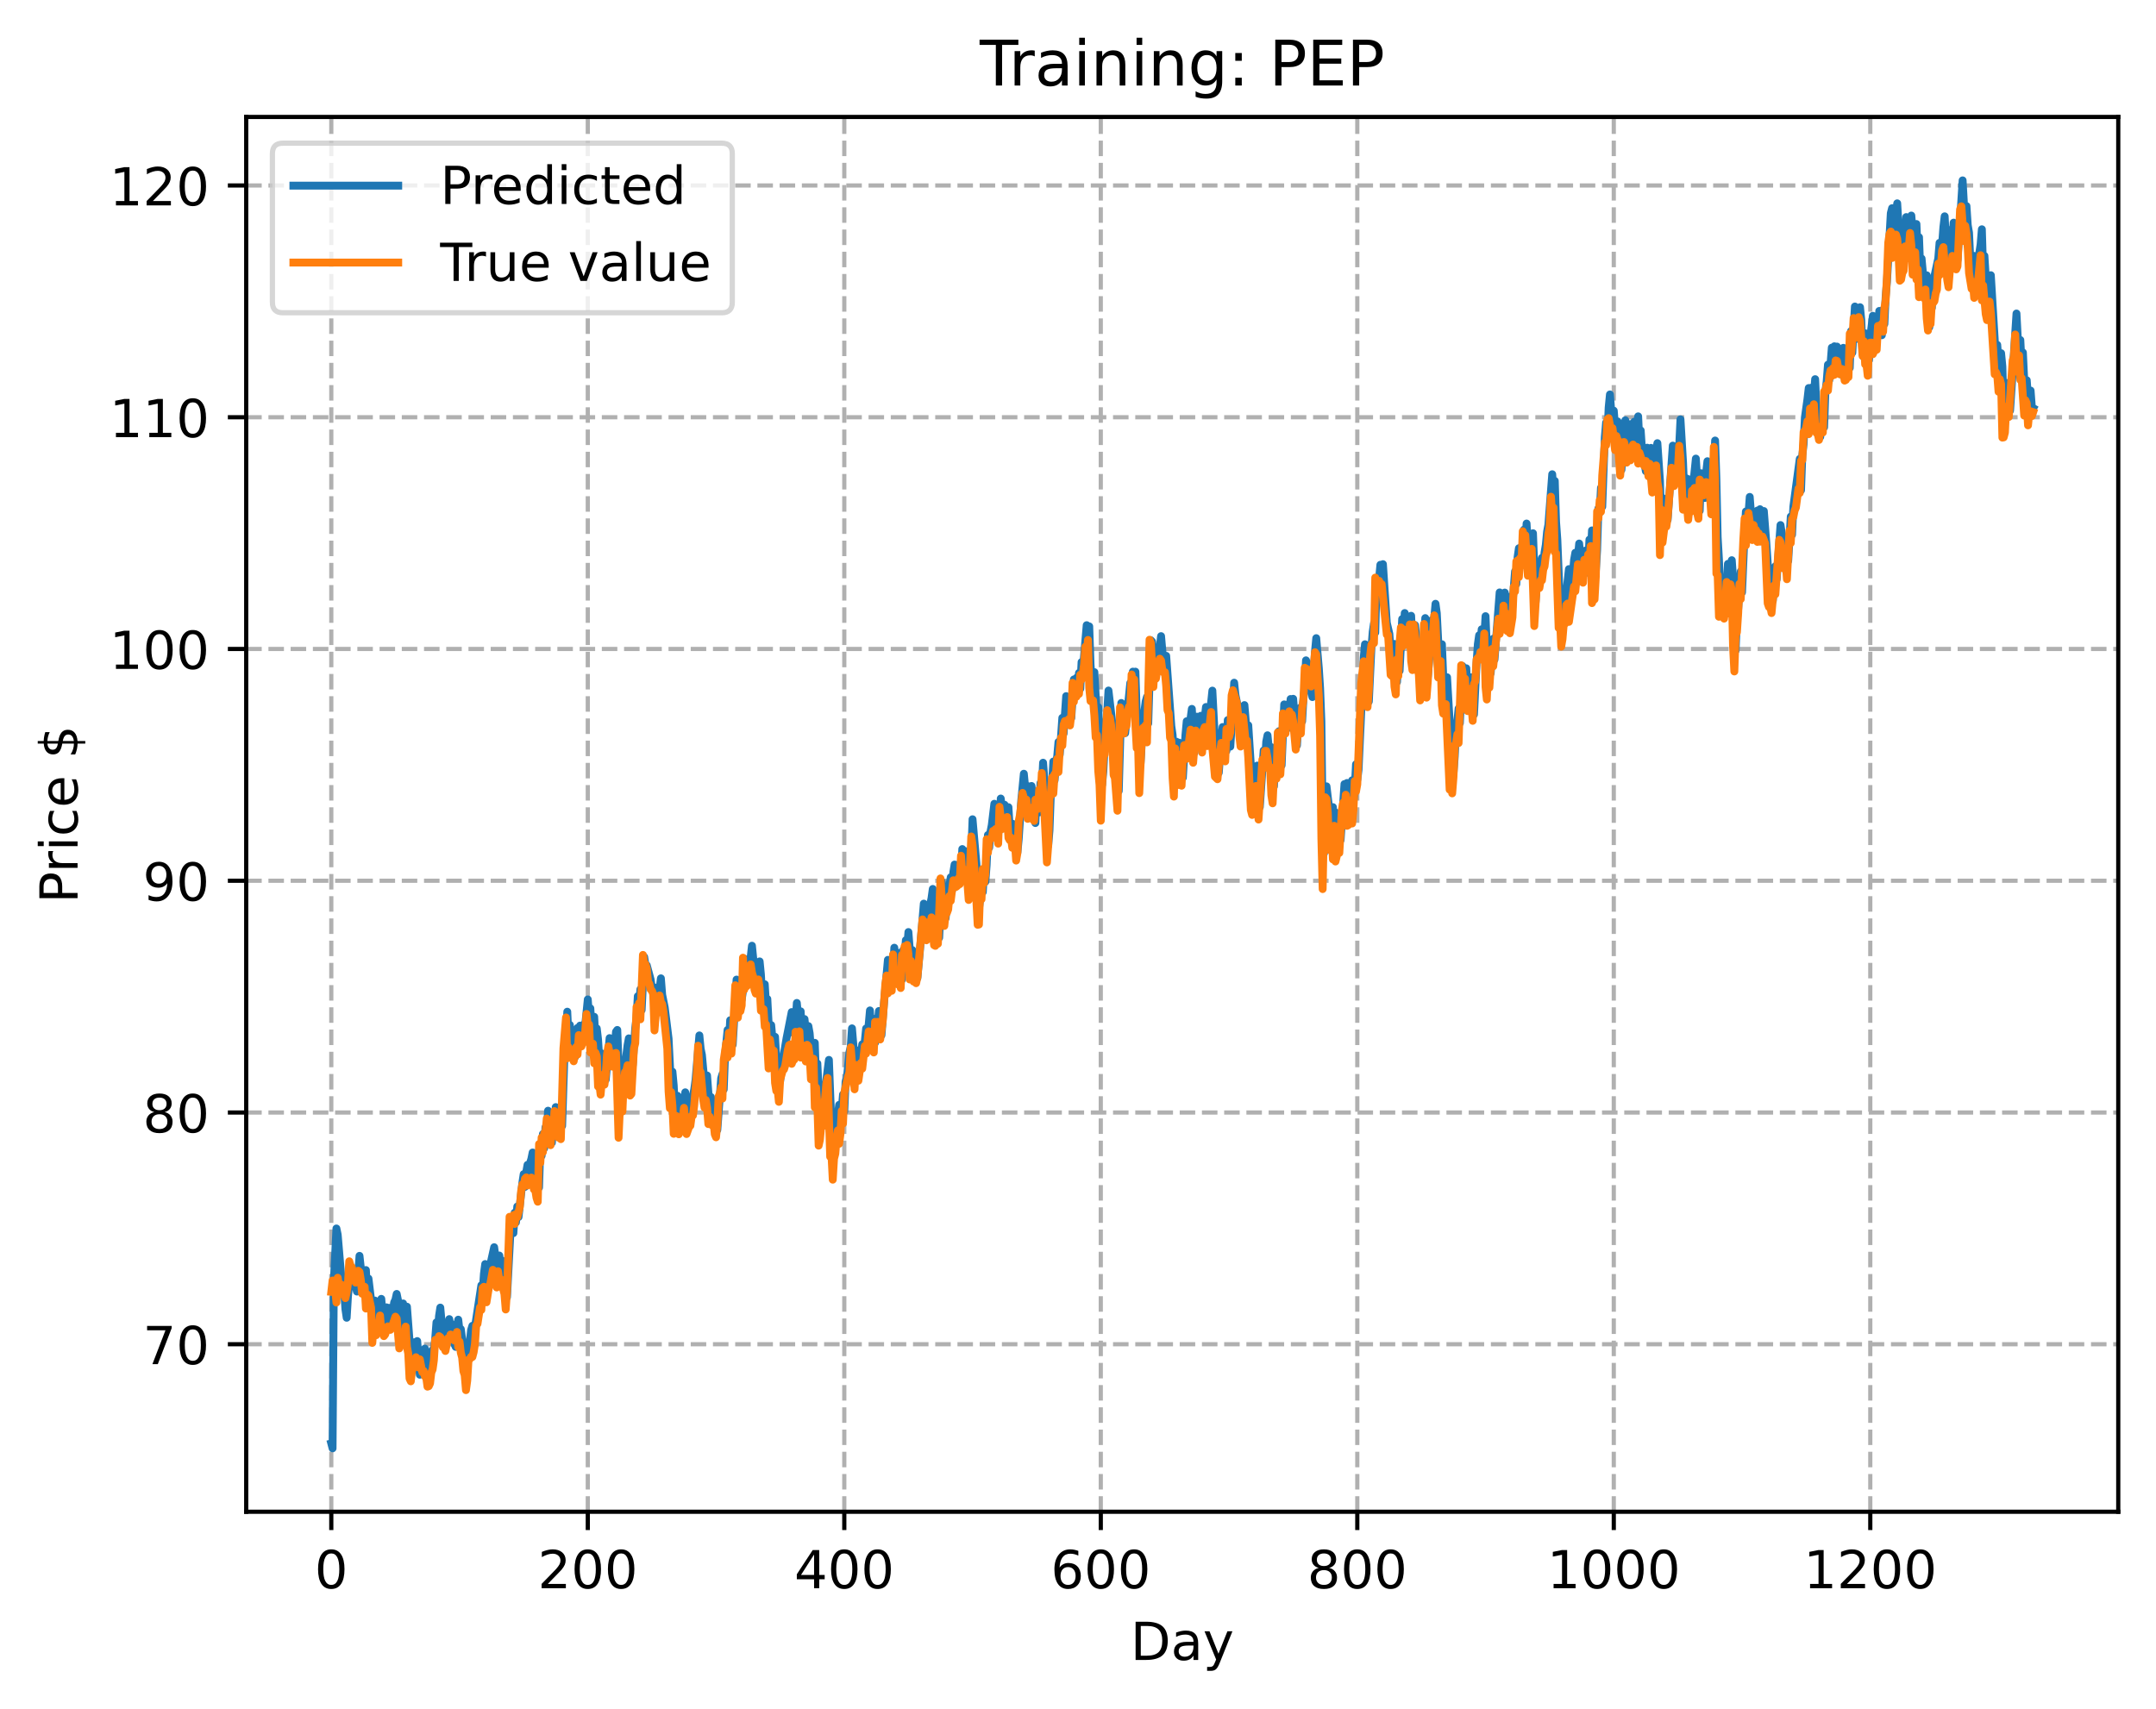 <?xml version="1.0" encoding="utf-8" standalone="no"?>
<!DOCTYPE svg PUBLIC "-//W3C//DTD SVG 1.1//EN"
  "http://www.w3.org/Graphics/SVG/1.1/DTD/svg11.dtd">
<!-- Created with matplotlib (https://matplotlib.org/) -->
<svg height="325.986pt" version="1.1" viewBox="0 0 411.286 325.986" width="411.286pt" xmlns="http://www.w3.org/2000/svg" xmlns:xlink="http://www.w3.org/1999/xlink">
 <defs>
  <style type="text/css">
*{stroke-linecap:butt;stroke-linejoin:round;}
  </style>
 </defs>
 <g id="figure_1">
  <g id="patch_1">
   <path d="M 0 325.986 
L 411.286 325.986 
L 411.286 0 
L 0 0 
z
" style="fill:#ffffff;"/>
  </g>
  <g id="axes_1">
   <g id="patch_2">
    <path d="M 46.966 288.43 
L 404.086 288.43 
L 404.086 22.318 
L 46.966 22.318 
z
" style="fill:#ffffff;"/>
   </g>
   <g id="matplotlib.axis_1">
    <g id="xtick_1">
     <g id="line2d_1">
      <path clip-path="url(#p5823d30873)" d="M 63.198 288.43 
L 63.198 22.318 
" style="fill:none;stroke:#b0b0b0;stroke-dasharray:2.96,1.28;stroke-dashoffset:0;stroke-width:0.8;"/>
     </g>
     <g id="line2d_2">
      <defs>
       <path d="M 0 0 
L 0 3.5 
" id="m88aed31747" style="stroke:#000000;stroke-width:0.8;"/>
      </defs>
      <g>
       <use style="stroke:#000000;stroke-width:0.8;" x="63.198" xlink:href="#m88aed31747" y="288.43"/>
      </g>
     </g>
     <g id="text_1">
      <!-- 0 -->
      <defs>
       <path d="M 31.781 66.406 
Q 24.172 66.406 20.328 58.906 
Q 16.5 51.422 16.5 36.375 
Q 16.5 21.391 20.328 13.891 
Q 24.172 6.391 31.781 6.391 
Q 39.453 6.391 43.281 13.891 
Q 47.125 21.391 47.125 36.375 
Q 47.125 51.422 43.281 58.906 
Q 39.453 66.406 31.781 66.406 
z
M 31.781 74.219 
Q 44.047 74.219 50.516 64.516 
Q 56.984 54.828 56.984 36.375 
Q 56.984 17.969 50.516 8.266 
Q 44.047 -1.422 31.781 -1.422 
Q 19.531 -1.422 13.062 8.266 
Q 6.594 17.969 6.594 36.375 
Q 6.594 54.828 13.062 64.516 
Q 19.531 74.219 31.781 74.219 
z
" id="DejaVuSans-48"/>
      </defs>
      <g transform="translate(60.017 303.029)scale(0.1 -0.1)">
       <use xlink:href="#DejaVuSans-48"/>
      </g>
     </g>
    </g>
    <g id="xtick_2">
     <g id="line2d_3">
      <path clip-path="url(#p5823d30873)" d="M 112.129 288.43 
L 112.129 22.318 
" style="fill:none;stroke:#b0b0b0;stroke-dasharray:2.96,1.28;stroke-dashoffset:0;stroke-width:0.8;"/>
     </g>
     <g id="line2d_4">
      <g>
       <use style="stroke:#000000;stroke-width:0.8;" x="112.129" xlink:href="#m88aed31747" y="288.43"/>
      </g>
     </g>
     <g id="text_2">
      <!-- 200 -->
      <defs>
       <path d="M 19.188 8.297 
L 53.609 8.297 
L 53.609 0 
L 7.328 0 
L 7.328 8.297 
Q 12.938 14.109 22.625 23.891 
Q 32.328 33.688 34.812 36.531 
Q 39.547 41.844 41.422 45.531 
Q 43.312 49.219 43.312 52.781 
Q 43.312 58.594 39.234 62.25 
Q 35.156 65.922 28.609 65.922 
Q 23.969 65.922 18.812 64.312 
Q 13.672 62.703 7.812 59.422 
L 7.812 69.391 
Q 13.766 71.781 18.938 73 
Q 24.125 74.219 28.422 74.219 
Q 39.75 74.219 46.484 68.547 
Q 53.219 62.891 53.219 53.422 
Q 53.219 48.922 51.531 44.891 
Q 49.859 40.875 45.406 35.406 
Q 44.188 33.984 37.641 27.219 
Q 31.109 20.453 19.188 8.297 
z
" id="DejaVuSans-50"/>
      </defs>
      <g transform="translate(102.585 303.029)scale(0.1 -0.1)">
       <use xlink:href="#DejaVuSans-50"/>
       <use x="63.623" xlink:href="#DejaVuSans-48"/>
       <use x="127.246" xlink:href="#DejaVuSans-48"/>
      </g>
     </g>
    </g>
    <g id="xtick_3">
     <g id="line2d_5">
      <path clip-path="url(#p5823d30873)" d="M 161.06 288.43 
L 161.06 22.318 
" style="fill:none;stroke:#b0b0b0;stroke-dasharray:2.96,1.28;stroke-dashoffset:0;stroke-width:0.8;"/>
     </g>
     <g id="line2d_6">
      <g>
       <use style="stroke:#000000;stroke-width:0.8;" x="161.06" xlink:href="#m88aed31747" y="288.43"/>
      </g>
     </g>
     <g id="text_3">
      <!-- 400 -->
      <defs>
       <path d="M 37.797 64.312 
L 12.891 25.391 
L 37.797 25.391 
z
M 35.203 72.906 
L 47.609 72.906 
L 47.609 25.391 
L 58.016 25.391 
L 58.016 17.188 
L 47.609 17.188 
L 47.609 0 
L 37.797 0 
L 37.797 17.188 
L 4.891 17.188 
L 4.891 26.703 
z
" id="DejaVuSans-52"/>
      </defs>
      <g transform="translate(151.516 303.029)scale(0.1 -0.1)">
       <use xlink:href="#DejaVuSans-52"/>
       <use x="63.623" xlink:href="#DejaVuSans-48"/>
       <use x="127.246" xlink:href="#DejaVuSans-48"/>
      </g>
     </g>
    </g>
    <g id="xtick_4">
     <g id="line2d_7">
      <path clip-path="url(#p5823d30873)" d="M 209.99 288.43 
L 209.99 22.318 
" style="fill:none;stroke:#b0b0b0;stroke-dasharray:2.96,1.28;stroke-dashoffset:0;stroke-width:0.8;"/>
     </g>
     <g id="line2d_8">
      <g>
       <use style="stroke:#000000;stroke-width:0.8;" x="209.99" xlink:href="#m88aed31747" y="288.43"/>
      </g>
     </g>
     <g id="text_4">
      <!-- 600 -->
      <defs>
       <path d="M 33.016 40.375 
Q 26.375 40.375 22.484 35.828 
Q 18.609 31.297 18.609 23.391 
Q 18.609 15.531 22.484 10.953 
Q 26.375 6.391 33.016 6.391 
Q 39.656 6.391 43.531 10.953 
Q 47.406 15.531 47.406 23.391 
Q 47.406 31.297 43.531 35.828 
Q 39.656 40.375 33.016 40.375 
z
M 52.594 71.297 
L 52.594 62.312 
Q 48.875 64.062 45.094 64.984 
Q 41.312 65.922 37.594 65.922 
Q 27.828 65.922 22.672 59.328 
Q 17.531 52.734 16.797 39.406 
Q 19.672 43.656 24.016 45.922 
Q 28.375 48.188 33.594 48.188 
Q 44.578 48.188 50.953 41.516 
Q 57.328 34.859 57.328 23.391 
Q 57.328 12.156 50.688 5.359 
Q 44.047 -1.422 33.016 -1.422 
Q 20.359 -1.422 13.672 8.266 
Q 6.984 17.969 6.984 36.375 
Q 6.984 53.656 15.188 63.938 
Q 23.391 74.219 37.203 74.219 
Q 40.922 74.219 44.703 73.484 
Q 48.484 72.75 52.594 71.297 
z
" id="DejaVuSans-54"/>
      </defs>
      <g transform="translate(200.446 303.029)scale(0.1 -0.1)">
       <use xlink:href="#DejaVuSans-54"/>
       <use x="63.623" xlink:href="#DejaVuSans-48"/>
       <use x="127.246" xlink:href="#DejaVuSans-48"/>
      </g>
     </g>
    </g>
    <g id="xtick_5">
     <g id="line2d_9">
      <path clip-path="url(#p5823d30873)" d="M 258.921 288.43 
L 258.921 22.318 
" style="fill:none;stroke:#b0b0b0;stroke-dasharray:2.96,1.28;stroke-dashoffset:0;stroke-width:0.8;"/>
     </g>
     <g id="line2d_10">
      <g>
       <use style="stroke:#000000;stroke-width:0.8;" x="258.921" xlink:href="#m88aed31747" y="288.43"/>
      </g>
     </g>
     <g id="text_5">
      <!-- 800 -->
      <defs>
       <path d="M 31.781 34.625 
Q 24.75 34.625 20.719 30.859 
Q 16.703 27.094 16.703 20.516 
Q 16.703 13.922 20.719 10.156 
Q 24.75 6.391 31.781 6.391 
Q 38.812 6.391 42.859 10.172 
Q 46.922 13.969 46.922 20.516 
Q 46.922 27.094 42.891 30.859 
Q 38.875 34.625 31.781 34.625 
z
M 21.922 38.812 
Q 15.578 40.375 12.031 44.719 
Q 8.5 49.078 8.5 55.328 
Q 8.5 64.062 14.719 69.141 
Q 20.953 74.219 31.781 74.219 
Q 42.672 74.219 48.875 69.141 
Q 55.078 64.062 55.078 55.328 
Q 55.078 49.078 51.531 44.719 
Q 48 40.375 41.703 38.812 
Q 48.828 37.156 52.797 32.312 
Q 56.781 27.484 56.781 20.516 
Q 56.781 9.906 50.312 4.234 
Q 43.844 -1.422 31.781 -1.422 
Q 19.734 -1.422 13.25 4.234 
Q 6.781 9.906 6.781 20.516 
Q 6.781 27.484 10.781 32.312 
Q 14.797 37.156 21.922 38.812 
z
M 18.312 54.391 
Q 18.312 48.734 21.844 45.562 
Q 25.391 42.391 31.781 42.391 
Q 38.141 42.391 41.719 45.562 
Q 45.312 48.734 45.312 54.391 
Q 45.312 60.062 41.719 63.234 
Q 38.141 66.406 31.781 66.406 
Q 25.391 66.406 21.844 63.234 
Q 18.312 60.062 18.312 54.391 
z
" id="DejaVuSans-56"/>
      </defs>
      <g transform="translate(249.377 303.029)scale(0.1 -0.1)">
       <use xlink:href="#DejaVuSans-56"/>
       <use x="63.623" xlink:href="#DejaVuSans-48"/>
       <use x="127.246" xlink:href="#DejaVuSans-48"/>
      </g>
     </g>
    </g>
    <g id="xtick_6">
     <g id="line2d_11">
      <path clip-path="url(#p5823d30873)" d="M 307.851 288.43 
L 307.851 22.318 
" style="fill:none;stroke:#b0b0b0;stroke-dasharray:2.96,1.28;stroke-dashoffset:0;stroke-width:0.8;"/>
     </g>
     <g id="line2d_12">
      <g>
       <use style="stroke:#000000;stroke-width:0.8;" x="307.851" xlink:href="#m88aed31747" y="288.43"/>
      </g>
     </g>
     <g id="text_6">
      <!-- 1000 -->
      <defs>
       <path d="M 12.406 8.297 
L 28.516 8.297 
L 28.516 63.922 
L 10.984 60.406 
L 10.984 69.391 
L 28.422 72.906 
L 38.281 72.906 
L 38.281 8.297 
L 54.391 8.297 
L 54.391 0 
L 12.406 0 
z
" id="DejaVuSans-49"/>
      </defs>
      <g transform="translate(295.126 303.029)scale(0.1 -0.1)">
       <use xlink:href="#DejaVuSans-49"/>
       <use x="63.623" xlink:href="#DejaVuSans-48"/>
       <use x="127.246" xlink:href="#DejaVuSans-48"/>
       <use x="190.869" xlink:href="#DejaVuSans-48"/>
      </g>
     </g>
    </g>
    <g id="xtick_7">
     <g id="line2d_13">
      <path clip-path="url(#p5823d30873)" d="M 356.782 288.43 
L 356.782 22.318 
" style="fill:none;stroke:#b0b0b0;stroke-dasharray:2.96,1.28;stroke-dashoffset:0;stroke-width:0.8;"/>
     </g>
     <g id="line2d_14">
      <g>
       <use style="stroke:#000000;stroke-width:0.8;" x="356.782" xlink:href="#m88aed31747" y="288.43"/>
      </g>
     </g>
     <g id="text_7">
      <!-- 1200 -->
      <g transform="translate(344.057 303.029)scale(0.1 -0.1)">
       <use xlink:href="#DejaVuSans-49"/>
       <use x="63.623" xlink:href="#DejaVuSans-50"/>
       <use x="127.246" xlink:href="#DejaVuSans-48"/>
       <use x="190.869" xlink:href="#DejaVuSans-48"/>
      </g>
     </g>
    </g>
    <g id="text_8">
     <!-- Day -->
     <defs>
      <path d="M 19.672 64.797 
L 19.672 8.109 
L 31.594 8.109 
Q 46.688 8.109 53.688 14.938 
Q 60.688 21.781 60.688 36.531 
Q 60.688 51.172 53.688 57.984 
Q 46.688 64.797 31.594 64.797 
z
M 9.812 72.906 
L 30.078 72.906 
Q 51.266 72.906 61.172 64.094 
Q 71.094 55.281 71.094 36.531 
Q 71.094 17.672 61.125 8.828 
Q 51.172 0 30.078 0 
L 9.812 0 
z
" id="DejaVuSans-68"/>
      <path d="M 34.281 27.484 
Q 23.391 27.484 19.188 25 
Q 14.984 22.516 14.984 16.5 
Q 14.984 11.719 18.141 8.906 
Q 21.297 6.109 26.703 6.109 
Q 34.188 6.109 38.703 11.406 
Q 43.219 16.703 43.219 25.484 
L 43.219 27.484 
z
M 52.203 31.203 
L 52.203 0 
L 43.219 0 
L 43.219 8.297 
Q 40.141 3.328 35.547 0.953 
Q 30.953 -1.422 24.312 -1.422 
Q 15.922 -1.422 10.953 3.297 
Q 6 8.016 6 15.922 
Q 6 25.141 12.172 29.828 
Q 18.359 34.516 30.609 34.516 
L 43.219 34.516 
L 43.219 35.406 
Q 43.219 41.609 39.141 45 
Q 35.062 48.391 27.688 48.391 
Q 23 48.391 18.547 47.266 
Q 14.109 46.141 10.016 43.891 
L 10.016 52.203 
Q 14.938 54.109 19.578 55.047 
Q 24.219 56 28.609 56 
Q 40.484 56 46.344 49.844 
Q 52.203 43.703 52.203 31.203 
z
" id="DejaVuSans-97"/>
      <path d="M 32.172 -5.078 
Q 28.375 -14.844 24.75 -17.812 
Q 21.141 -20.797 15.094 -20.797 
L 7.906 -20.797 
L 7.906 -13.281 
L 13.188 -13.281 
Q 16.891 -13.281 18.938 -11.516 
Q 21 -9.766 23.484 -3.219 
L 25.094 0.875 
L 2.984 54.688 
L 12.5 54.688 
L 29.594 11.922 
L 46.688 54.688 
L 56.203 54.688 
z
" id="DejaVuSans-121"/>
     </defs>
     <g transform="translate(215.652 316.707)scale(0.1 -0.1)">
      <use xlink:href="#DejaVuSans-68"/>
      <use x="77.002" xlink:href="#DejaVuSans-97"/>
      <use x="138.281" xlink:href="#DejaVuSans-121"/>
     </g>
    </g>
   </g>
   <g id="matplotlib.axis_2">
    <g id="ytick_1">
     <g id="line2d_15">
      <path clip-path="url(#p5823d30873)" d="M 46.966 256.476 
L 404.086 256.476 
" style="fill:none;stroke:#b0b0b0;stroke-dasharray:2.96,1.28;stroke-dashoffset:0;stroke-width:0.8;"/>
     </g>
     <g id="line2d_16">
      <defs>
       <path d="M 0 0 
L -3.5 0 
" id="m3451dc8075" style="stroke:#000000;stroke-width:0.8;"/>
      </defs>
      <g>
       <use style="stroke:#000000;stroke-width:0.8;" x="46.966" xlink:href="#m3451dc8075" y="256.476"/>
      </g>
     </g>
     <g id="text_9">
      <!-- 70 -->
      <defs>
       <path d="M 8.203 72.906 
L 55.078 72.906 
L 55.078 68.703 
L 28.609 0 
L 18.312 0 
L 43.219 64.594 
L 8.203 64.594 
z
" id="DejaVuSans-55"/>
      </defs>
      <g transform="translate(27.241 260.275)scale(0.1 -0.1)">
       <use xlink:href="#DejaVuSans-55"/>
       <use x="63.623" xlink:href="#DejaVuSans-48"/>
      </g>
     </g>
    </g>
    <g id="ytick_2">
     <g id="line2d_17">
      <path clip-path="url(#p5823d30873)" d="M 46.966 212.258 
L 404.086 212.258 
" style="fill:none;stroke:#b0b0b0;stroke-dasharray:2.96,1.28;stroke-dashoffset:0;stroke-width:0.8;"/>
     </g>
     <g id="line2d_18">
      <g>
       <use style="stroke:#000000;stroke-width:0.8;" x="46.966" xlink:href="#m3451dc8075" y="212.258"/>
      </g>
     </g>
     <g id="text_10">
      <!-- 80 -->
      <g transform="translate(27.241 216.057)scale(0.1 -0.1)">
       <use xlink:href="#DejaVuSans-56"/>
       <use x="63.623" xlink:href="#DejaVuSans-48"/>
      </g>
     </g>
    </g>
    <g id="ytick_3">
     <g id="line2d_19">
      <path clip-path="url(#p5823d30873)" d="M 46.966 168.041 
L 404.086 168.041 
" style="fill:none;stroke:#b0b0b0;stroke-dasharray:2.96,1.28;stroke-dashoffset:0;stroke-width:0.8;"/>
     </g>
     <g id="line2d_20">
      <g>
       <use style="stroke:#000000;stroke-width:0.8;" x="46.966" xlink:href="#m3451dc8075" y="168.041"/>
      </g>
     </g>
     <g id="text_11">
      <!-- 90 -->
      <defs>
       <path d="M 10.984 1.516 
L 10.984 10.5 
Q 14.703 8.734 18.5 7.812 
Q 22.312 6.891 25.984 6.891 
Q 35.75 6.891 40.891 13.453 
Q 46.047 20.016 46.781 33.406 
Q 43.953 29.203 39.594 26.953 
Q 35.25 24.703 29.984 24.703 
Q 19.047 24.703 12.672 31.312 
Q 6.297 37.938 6.297 49.422 
Q 6.297 60.641 12.938 67.422 
Q 19.578 74.219 30.609 74.219 
Q 43.266 74.219 49.922 64.516 
Q 56.594 54.828 56.594 36.375 
Q 56.594 19.141 48.406 8.859 
Q 40.234 -1.422 26.422 -1.422 
Q 22.703 -1.422 18.891 -0.688 
Q 15.094 0.047 10.984 1.516 
z
M 30.609 32.422 
Q 37.25 32.422 41.125 36.953 
Q 45.016 41.5 45.016 49.422 
Q 45.016 57.281 41.125 61.844 
Q 37.25 66.406 30.609 66.406 
Q 23.969 66.406 20.094 61.844 
Q 16.219 57.281 16.219 49.422 
Q 16.219 41.5 20.094 36.953 
Q 23.969 32.422 30.609 32.422 
z
" id="DejaVuSans-57"/>
      </defs>
      <g transform="translate(27.241 171.84)scale(0.1 -0.1)">
       <use xlink:href="#DejaVuSans-57"/>
       <use x="63.623" xlink:href="#DejaVuSans-48"/>
      </g>
     </g>
    </g>
    <g id="ytick_4">
     <g id="line2d_21">
      <path clip-path="url(#p5823d30873)" d="M 46.966 123.823 
L 404.086 123.823 
" style="fill:none;stroke:#b0b0b0;stroke-dasharray:2.96,1.28;stroke-dashoffset:0;stroke-width:0.8;"/>
     </g>
     <g id="line2d_22">
      <g>
       <use style="stroke:#000000;stroke-width:0.8;" x="46.966" xlink:href="#m3451dc8075" y="123.823"/>
      </g>
     </g>
     <g id="text_12">
      <!-- 100 -->
      <g transform="translate(20.878 127.622)scale(0.1 -0.1)">
       <use xlink:href="#DejaVuSans-49"/>
       <use x="63.623" xlink:href="#DejaVuSans-48"/>
       <use x="127.246" xlink:href="#DejaVuSans-48"/>
      </g>
     </g>
    </g>
    <g id="ytick_5">
     <g id="line2d_23">
      <path clip-path="url(#p5823d30873)" d="M 46.966 79.606 
L 404.086 79.606 
" style="fill:none;stroke:#b0b0b0;stroke-dasharray:2.96,1.28;stroke-dashoffset:0;stroke-width:0.8;"/>
     </g>
     <g id="line2d_24">
      <g>
       <use style="stroke:#000000;stroke-width:0.8;" x="46.966" xlink:href="#m3451dc8075" y="79.606"/>
      </g>
     </g>
     <g id="text_13">
      <!-- 110 -->
      <g transform="translate(20.878 83.405)scale(0.1 -0.1)">
       <use xlink:href="#DejaVuSans-49"/>
       <use x="63.623" xlink:href="#DejaVuSans-49"/>
       <use x="127.246" xlink:href="#DejaVuSans-48"/>
      </g>
     </g>
    </g>
    <g id="ytick_6">
     <g id="line2d_25">
      <path clip-path="url(#p5823d30873)" d="M 46.966 35.388 
L 404.086 35.388 
" style="fill:none;stroke:#b0b0b0;stroke-dasharray:2.96,1.28;stroke-dashoffset:0;stroke-width:0.8;"/>
     </g>
     <g id="line2d_26">
      <g>
       <use style="stroke:#000000;stroke-width:0.8;" x="46.966" xlink:href="#m3451dc8075" y="35.388"/>
      </g>
     </g>
     <g id="text_14">
      <!-- 120 -->
      <g transform="translate(20.878 39.187)scale(0.1 -0.1)">
       <use xlink:href="#DejaVuSans-49"/>
       <use x="63.623" xlink:href="#DejaVuSans-50"/>
       <use x="127.246" xlink:href="#DejaVuSans-48"/>
      </g>
     </g>
    </g>
    <g id="text_15">
     <!-- Price $ -->
     <defs>
      <path d="M 19.672 64.797 
L 19.672 37.406 
L 32.078 37.406 
Q 38.969 37.406 42.719 40.969 
Q 46.484 44.531 46.484 51.125 
Q 46.484 57.672 42.719 61.234 
Q 38.969 64.797 32.078 64.797 
z
M 9.812 72.906 
L 32.078 72.906 
Q 44.344 72.906 50.609 67.359 
Q 56.891 61.812 56.891 51.125 
Q 56.891 40.328 50.609 34.812 
Q 44.344 29.297 32.078 29.297 
L 19.672 29.297 
L 19.672 0 
L 9.812 0 
z
" id="DejaVuSans-80"/>
      <path d="M 41.109 46.297 
Q 39.594 47.172 37.812 47.578 
Q 36.031 48 33.891 48 
Q 26.266 48 22.188 43.047 
Q 18.109 38.094 18.109 28.812 
L 18.109 0 
L 9.078 0 
L 9.078 54.688 
L 18.109 54.688 
L 18.109 46.188 
Q 20.953 51.172 25.484 53.578 
Q 30.031 56 36.531 56 
Q 37.453 56 38.578 55.875 
Q 39.703 55.766 41.062 55.516 
z
" id="DejaVuSans-114"/>
      <path d="M 9.422 54.688 
L 18.406 54.688 
L 18.406 0 
L 9.422 0 
z
M 9.422 75.984 
L 18.406 75.984 
L 18.406 64.594 
L 9.422 64.594 
z
" id="DejaVuSans-105"/>
      <path d="M 48.781 52.594 
L 48.781 44.188 
Q 44.969 46.297 41.141 47.344 
Q 37.312 48.391 33.406 48.391 
Q 24.656 48.391 19.812 42.844 
Q 14.984 37.312 14.984 27.297 
Q 14.984 17.281 19.812 11.734 
Q 24.656 6.203 33.406 6.203 
Q 37.312 6.203 41.141 7.25 
Q 44.969 8.297 48.781 10.406 
L 48.781 2.094 
Q 45.016 0.344 40.984 -0.531 
Q 36.969 -1.422 32.422 -1.422 
Q 20.062 -1.422 12.781 6.344 
Q 5.516 14.109 5.516 27.297 
Q 5.516 40.672 12.859 48.328 
Q 20.219 56 33.016 56 
Q 37.156 56 41.109 55.141 
Q 45.062 54.297 48.781 52.594 
z
" id="DejaVuSans-99"/>
      <path d="M 56.203 29.594 
L 56.203 25.203 
L 14.891 25.203 
Q 15.484 15.922 20.484 11.062 
Q 25.484 6.203 34.422 6.203 
Q 39.594 6.203 44.453 7.469 
Q 49.312 8.734 54.109 11.281 
L 54.109 2.781 
Q 49.266 0.734 44.188 -0.344 
Q 39.109 -1.422 33.891 -1.422 
Q 20.797 -1.422 13.156 6.188 
Q 5.516 13.812 5.516 26.812 
Q 5.516 40.234 12.766 48.109 
Q 20.016 56 32.328 56 
Q 43.359 56 49.781 48.891 
Q 56.203 41.797 56.203 29.594 
z
M 47.219 32.234 
Q 47.125 39.594 43.094 43.984 
Q 39.062 48.391 32.422 48.391 
Q 24.906 48.391 20.391 44.141 
Q 15.875 39.891 15.188 32.172 
z
" id="DejaVuSans-101"/>
      <path id="DejaVuSans-32"/>
      <path d="M 33.797 -14.703 
L 28.906 -14.703 
L 28.859 0 
Q 23.734 0.094 18.609 1.188 
Q 13.484 2.297 8.297 4.5 
L 8.297 13.281 
Q 13.281 10.156 18.375 8.562 
Q 23.484 6.984 28.906 6.938 
L 28.906 29.203 
Q 18.109 30.953 13.203 35.156 
Q 8.297 39.359 8.297 46.688 
Q 8.297 54.641 13.625 59.219 
Q 18.953 63.812 28.906 64.5 
L 28.906 75.984 
L 33.797 75.984 
L 33.797 64.656 
Q 38.328 64.453 42.578 63.688 
Q 46.828 62.938 50.875 61.625 
L 50.875 53.078 
Q 46.828 55.125 42.547 56.25 
Q 38.281 57.375 33.797 57.562 
L 33.797 36.719 
Q 44.875 35.016 50.094 30.609 
Q 55.328 26.219 55.328 18.609 
Q 55.328 10.359 49.781 5.594 
Q 44.234 0.828 33.797 0.094 
z
M 28.906 37.594 
L 28.906 57.625 
Q 23.25 56.984 20.266 54.391 
Q 17.281 51.812 17.281 47.516 
Q 17.281 43.312 20.031 40.969 
Q 22.797 38.625 28.906 37.594 
z
M 33.797 28.219 
L 33.797 7.078 
Q 39.984 7.906 43.141 10.594 
Q 46.297 13.281 46.297 17.672 
Q 46.297 21.969 43.281 24.5 
Q 40.281 27.047 33.797 28.219 
z
" id="DejaVuSans-36"/>
     </defs>
     <g transform="translate(14.798 172.342)rotate(-90)scale(0.1 -0.1)">
      <use xlink:href="#DejaVuSans-80"/>
      <use x="58.553" xlink:href="#DejaVuSans-114"/>
      <use x="99.666" xlink:href="#DejaVuSans-105"/>
      <use x="127.449" xlink:href="#DejaVuSans-99"/>
      <use x="182.43" xlink:href="#DejaVuSans-101"/>
      <use x="243.953" xlink:href="#DejaVuSans-32"/>
      <use x="275.74" xlink:href="#DejaVuSans-36"/>
     </g>
    </g>
   </g>
   <g id="line2d_27">
    <path clip-path="url(#p5823d30873)" d="M 63.198 275.4 
L 63.443 276.334 
L 63.688 244.398 
L 64.177 234.387 
L 64.422 235.576 
L 65.156 244.222 
L 65.4 243.999 
L 65.645 246.267 
L 65.89 249.765 
L 66.134 251.425 
L 66.379 247.323 
L 66.868 242.301 
L 67.113 243.949 
L 67.357 244.787 
L 67.847 245.391 
L 68.091 246.422 
L 68.581 239.608 
L 69.315 246.367 
L 69.559 243.287 
L 69.804 242.32 
L 70.049 247.121 
L 70.293 243.943 
L 71.272 252.016 
L 71.517 248.138 
L 72.006 253.69 
L 72.251 250.988 
L 72.74 247.815 
L 72.984 250.994 
L 73.229 249.979 
L 73.474 252.962 
L 73.718 249.43 
L 73.963 250.1 
L 74.208 249.53 
L 74.697 252.298 
L 75.186 248.492 
L 75.431 247.989 
L 75.676 246.873 
L 75.92 248.066 
L 76.41 254.044 
L 76.899 248.689 
L 77.388 252.956 
L 77.633 249.31 
L 78.367 259.062 
L 78.611 260.189 
L 78.856 258.984 
L 79.101 256.078 
L 79.345 256.218 
L 79.59 255.869 
L 80.079 262.292 
L 80.324 258.5 
L 80.569 259.923 
L 80.813 260.333 
L 81.058 257.302 
L 81.792 261.043 
L 82.037 260.204 
L 82.526 257.561 
L 82.771 257.621 
L 83.015 255.487 
L 83.26 252.296 
L 83.505 254.569 
L 83.749 251.089 
L 83.994 249.48 
L 84.483 254.931 
L 84.728 256.535 
L 84.972 256.037 
L 85.217 254.875 
L 85.706 251.679 
L 85.951 253.315 
L 86.196 252.643 
L 86.44 253.832 
L 86.685 256.445 
L 86.93 256.978 
L 87.174 253.445 
L 87.419 251.785 
L 87.664 253.937 
L 87.908 253.582 
L 88.398 257.236 
L 88.642 259.169 
L 88.887 259.599 
L 89.132 260.431 
L 89.866 253.758 
L 90.11 252.957 
L 90.355 254.823 
L 91.823 245.23 
L 92.067 246.558 
L 92.312 243.04 
L 92.557 241.172 
L 92.801 242.686 
L 93.046 245.244 
L 93.291 242.379 
L 94.269 237.958 
L 95.003 243.635 
L 95.248 239.546 
L 95.493 242.205 
L 95.737 240.483 
L 96.227 244.267 
L 96.471 244.834 
L 96.716 247.475 
L 97.45 233.624 
L 97.694 234.796 
L 97.939 235.276 
L 98.184 231.372 
L 98.428 233.225 
L 98.673 230.196 
L 98.918 232.206 
L 99.652 225.645 
L 99.896 224.016 
L 100.141 226.455 
L 100.386 223.635 
L 100.63 222.242 
L 100.875 224.549 
L 101.12 221.896 
L 101.364 221.112 
L 101.609 219.888 
L 102.343 225.056 
L 102.587 226.291 
L 102.832 226.572 
L 103.077 218.609 
L 103.321 220.526 
L 103.566 216.361 
L 103.811 219.094 
L 104.055 215.08 
L 104.3 217.026 
L 104.545 211.915 
L 104.789 215.45 
L 105.034 213.388 
L 105.279 218.032 
L 105.523 213.747 
L 105.768 216.101 
L 106.013 211.229 
L 106.257 212.626 
L 106.502 211.577 
L 106.747 214.906 
L 106.991 211.261 
L 107.236 214.809 
L 107.725 199.802 
L 107.97 197.612 
L 108.215 193.023 
L 108.459 198.264 
L 108.704 195.536 
L 108.948 198.699 
L 109.193 197.255 
L 109.682 201.69 
L 109.927 197.762 
L 110.172 196.122 
L 110.416 198.921 
L 110.661 195.676 
L 111.15 198.712 
L 111.395 195.434 
L 111.64 195.562 
L 112.129 190.682 
L 112.374 194.108 
L 112.618 192.384 
L 112.863 196.919 
L 113.352 193.996 
L 113.597 198.51 
L 113.842 196.213 
L 114.086 198.311 
L 114.331 202.106 
L 114.575 200.853 
L 114.82 204.717 
L 115.065 202.941 
L 115.309 203.473 
L 115.554 205.993 
L 116.288 198.064 
L 116.533 200.463 
L 117.022 202.649 
L 117.511 196.844 
L 117.756 196.509 
L 118.245 209.755 
L 118.49 206.168 
L 118.735 206.704 
L 118.979 208.809 
L 119.224 203.427 
L 119.713 199.444 
L 119.958 198.114 
L 120.447 205.078 
L 120.692 203.245 
L 121.181 196.147 
L 121.426 194.281 
L 121.67 190.066 
L 121.915 192.071 
L 122.16 188.757 
L 122.404 192.712 
L 122.894 182.594 
L 123.138 184.19 
L 123.383 184.174 
L 124.117 186.892 
L 124.362 188.659 
L 124.606 188.734 
L 124.851 188.395 
L 125.096 192.771 
L 125.34 189.077 
L 125.83 188.594 
L 126.074 186.658 
L 126.319 189.783 
L 126.808 192.22 
L 127.297 196.174 
L 127.542 198.176 
L 128.031 207.888 
L 128.276 204.469 
L 128.521 207.092 
L 128.765 212.17 
L 129.255 209.072 
L 129.744 214.381 
L 129.989 211.689 
L 130.233 213.48 
L 130.723 208.408 
L 131.212 214.62 
L 131.457 212.473 
L 132.435 207.86 
L 132.68 206.086 
L 133.414 197.551 
L 133.658 200.096 
L 133.903 201.281 
L 134.392 206.532 
L 134.637 207.954 
L 134.882 205.195 
L 135.371 211.556 
L 135.616 209.294 
L 135.86 212.469 
L 136.105 213.527 
L 136.35 210.535 
L 136.594 214.095 
L 136.839 215.584 
L 137.573 205.733 
L 137.818 204.931 
L 138.062 207.856 
L 138.307 201.403 
L 138.796 196.499 
L 139.041 199.294 
L 139.285 194.657 
L 139.53 197.895 
L 139.775 199.32 
L 140.509 186.898 
L 140.998 192.356 
L 141.243 189.087 
L 141.487 190.73 
L 141.732 189.073 
L 141.977 182.918 
L 142.221 186.309 
L 142.466 184.327 
L 142.711 187.08 
L 143.445 180.435 
L 143.934 185.287 
L 144.178 187.477 
L 144.423 188.299 
L 144.668 184.492 
L 144.912 183.432 
L 145.157 185.942 
L 145.402 190.286 
L 145.646 188.534 
L 145.891 187.788 
L 146.136 191.794 
L 146.38 190.596 
L 146.87 199.946 
L 147.114 195.574 
L 147.604 200.759 
L 147.848 197.814 
L 148.093 202.096 
L 148.338 204.199 
L 148.582 203.059 
L 148.827 206.224 
L 149.316 202.364 
L 150.05 198.059 
L 151.029 193.091 
L 151.273 197.046 
L 151.518 195.75 
L 151.763 195.128 
L 152.007 191.354 
L 152.497 196.505 
L 152.741 192.953 
L 152.986 197.628 
L 153.231 195.508 
L 153.475 194.433 
L 153.965 199.373 
L 154.209 195.769 
L 154.454 197.147 
L 154.943 203.16 
L 155.188 200.09 
L 155.433 198.964 
L 155.677 205.96 
L 155.922 202.904 
L 156.411 213.119 
L 156.9 209.459 
L 157.145 212.036 
L 157.39 207.995 
L 158.124 202.219 
L 158.613 214.917 
L 158.858 214.249 
L 159.102 220.035 
L 159.347 216.477 
L 159.836 212.684 
L 160.081 210.792 
L 160.326 213.022 
L 160.57 211.645 
L 160.815 208.829 
L 161.06 212.04 
L 161.304 206.397 
L 161.549 205.694 
L 162.038 200.78 
L 162.283 199.723 
L 162.527 196.202 
L 163.261 204.927 
L 163.506 200.423 
L 163.995 203.546 
L 164.485 199.248 
L 164.729 201.046 
L 165.219 196.228 
L 165.463 198.249 
L 165.953 192.783 
L 166.197 197.367 
L 166.442 198.931 
L 166.687 196.127 
L 166.931 198.954 
L 167.176 194.282 
L 167.421 195.491 
L 167.665 192.891 
L 168.154 197.509 
L 168.644 191.255 
L 169.378 183.135 
L 169.622 186.382 
L 169.867 183.78 
L 170.112 183.013 
L 170.356 185.909 
L 170.601 180.818 
L 170.846 183.085 
L 171.09 181.719 
L 171.335 185.308 
L 171.58 186.092 
L 171.824 183.813 
L 172.069 186.92 
L 172.314 181.25 
L 172.558 182.477 
L 172.803 179.379 
L 173.048 180.853 
L 173.292 177.826 
L 173.782 184.17 
L 174.026 181.259 
L 174.515 187.157 
L 174.76 184.004 
L 175.005 186.605 
L 175.494 181.263 
L 176.228 172.407 
L 176.473 174.947 
L 176.717 172.914 
L 176.962 176.218 
L 177.207 173.764 
L 177.696 171.382 
L 177.941 169.605 
L 178.675 179.706 
L 178.919 176.781 
L 179.164 178.91 
L 179.653 168.208 
L 180.142 173.395 
L 180.387 175.203 
L 180.876 170.412 
L 181.366 167.377 
L 181.61 169.927 
L 181.855 166.441 
L 182.1 164.951 
L 182.344 167.335 
L 182.589 168.508 
L 182.834 165.894 
L 183.078 164.804 
L 183.323 167.78 
L 183.568 161.995 
L 183.812 165.201 
L 184.057 162.357 
L 184.302 165.648 
L 184.546 163.742 
L 184.791 166.317 
L 185.036 170.107 
L 185.525 156.307 
L 186.259 164.747 
L 186.748 173.494 
L 186.993 171.364 
L 187.237 166.658 
L 187.482 170.202 
L 187.727 165.865 
L 187.971 168.236 
L 188.216 165.033 
L 188.461 159.309 
L 188.705 161.717 
L 188.95 158.672 
L 189.195 157.417 
L 189.684 153.354 
L 189.929 156.187 
L 190.173 153.978 
L 190.663 158.469 
L 190.907 152.352 
L 191.397 156.379 
L 191.641 153.54 
L 191.886 155.868 
L 192.13 157.131 
L 192.375 154.005 
L 192.62 158.109 
L 192.864 159.06 
L 193.109 157.151 
L 193.354 160.639 
L 193.598 157.292 
L 194.088 162.611 
L 194.332 160.083 
L 194.822 152.711 
L 195.311 147.622 
L 195.8 152.58 
L 196.045 149.972 
L 196.29 153.484 
L 196.534 150.431 
L 196.779 149.957 
L 197.268 154.516 
L 197.513 157.03 
L 197.758 151.73 
L 198.002 153.906 
L 198.247 154.998 
L 198.491 149.376 
L 198.736 150.509 
L 198.981 145.52 
L 199.47 151.701 
L 199.959 161.332 
L 200.204 158.451 
L 200.449 151.758 
L 200.693 149.471 
L 200.938 145.293 
L 201.183 148.867 
L 201.427 145.516 
L 201.672 144.341 
L 201.917 141.558 
L 202.161 143.984 
L 202.651 136.956 
L 202.895 139.948 
L 203.385 132.815 
L 203.874 137.153 
L 204.118 135.006 
L 204.363 136.987 
L 204.852 129.634 
L 205.097 132.776 
L 205.342 129.343 
L 205.586 131.014 
L 205.831 128.392 
L 206.076 131.418 
L 206.32 126.322 
L 206.565 127.89 
L 207.299 119.28 
L 207.544 123.674 
L 207.788 119.508 
L 208.033 126.726 
L 208.278 130.487 
L 208.522 128.728 
L 208.767 128.237 
L 209.256 136.94 
L 209.501 134.896 
L 209.99 144.86 
L 210.235 149.743 
L 210.479 147.116 
L 210.724 142.273 
L 210.969 140.04 
L 211.458 131.748 
L 212.192 137.976 
L 212.926 147.941 
L 213.171 150.011 
L 213.415 150.922 
L 213.905 134.121 
L 214.394 138.826 
L 214.639 139.878 
L 215.617 130.313 
L 215.862 133.099 
L 216.106 128.145 
L 216.351 131.03 
L 216.596 128.15 
L 216.84 135.94 
L 217.085 139.214 
L 217.33 137.155 
L 217.574 145.67 
L 218.064 137.511 
L 218.553 133.831 
L 218.798 132.978 
L 219.042 138.035 
L 219.532 122.148 
L 219.776 122.415 
L 220.266 129.634 
L 220.51 124.84 
L 220.755 127.711 
L 221.489 121.369 
L 221.978 126.95 
L 222.223 127.261 
L 222.467 125.128 
L 223.446 138.555 
L 223.691 140.213 
L 224.18 148.81 
L 224.425 141.516 
L 224.669 147.08 
L 224.914 141.697 
L 225.159 146.779 
L 225.403 145.503 
L 225.648 148.376 
L 226.137 140.253 
L 226.382 137.602 
L 226.627 140.729 
L 227.361 135.25 
L 227.85 143.601 
L 228.339 136.737 
L 228.584 137.751 
L 228.828 140.022 
L 229.073 136.569 
L 229.562 141.564 
L 229.807 137.078 
L 230.052 134.891 
L 230.541 140.459 
L 230.786 135.57 
L 231.03 134.107 
L 231.275 131.768 
L 231.764 141.189 
L 232.009 144.262 
L 232.498 147.426 
L 232.988 140.925 
L 233.232 138.709 
L 233.477 142.028 
L 233.722 139.655 
L 233.966 143.262 
L 234.211 137.384 
L 234.7 142.454 
L 235.434 130.255 
L 235.679 132.602 
L 236.168 135.044 
L 236.657 139.062 
L 236.902 142.048 
L 237.147 136.959 
L 237.391 134.525 
L 237.881 140.32 
L 238.125 138.379 
L 239.104 153.669 
L 239.593 148.046 
L 239.838 146.071 
L 240.327 153.98 
L 241.061 143.177 
L 241.306 145.873 
L 241.55 141.501 
L 241.795 140.284 
L 242.284 145.156 
L 242.529 142.556 
L 242.774 147.867 
L 243.018 150.036 
L 243.263 145.264 
L 243.508 143.47 
L 243.752 146.371 
L 243.997 139.508 
L 244.486 146.021 
L 244.976 134.397 
L 245.22 135.894 
L 245.465 139.092 
L 245.709 134.366 
L 245.954 137.01 
L 246.199 133.363 
L 246.443 136.086 
L 246.688 133.328 
L 247.422 142.205 
L 247.667 137.702 
L 247.911 135.549 
L 248.156 134.935 
L 248.401 137.614 
L 248.645 133.3 
L 248.89 131.119 
L 249.135 125.987 
L 249.379 126.612 
L 250.358 132.999 
L 250.847 124.352 
L 251.092 121.756 
L 251.581 127.483 
L 251.826 131.297 
L 252.07 137.61 
L 252.315 157.524 
L 252.56 162.812 
L 253.049 150.025 
L 253.538 154.108 
L 253.783 160.005 
L 254.272 153.991 
L 254.517 159.902 
L 254.762 154.995 
L 255.006 160.06 
L 255.496 156.997 
L 255.74 160.27 
L 256.474 149.594 
L 256.719 153.665 
L 256.964 149.387 
L 257.208 154.92 
L 257.453 153.292 
L 257.697 152.6 
L 257.942 148.876 
L 258.187 152.946 
L 258.431 150.575 
L 258.676 145.818 
L 258.921 148.757 
L 259.165 146.853 
L 260.144 125.528 
L 260.389 122.92 
L 260.633 125.163 
L 261.123 133.842 
L 261.612 123.658 
L 261.857 120.593 
L 262.101 118.94 
L 262.346 120.696 
L 262.591 111.709 
L 262.835 113.015 
L 263.325 107.756 
L 263.569 109.203 
L 263.814 107.639 
L 264.548 118.807 
L 265.037 120.925 
L 265.526 127.172 
L 265.771 127.872 
L 266.016 122.862 
L 266.505 130.105 
L 266.75 124.822 
L 266.994 128.002 
L 267.484 118.108 
L 267.728 120.731 
L 267.973 116.963 
L 268.218 120.14 
L 268.462 121.462 
L 268.707 118.607 
L 268.952 122.149 
L 269.196 117.487 
L 269.441 123.032 
L 269.685 125.599 
L 269.93 119.261 
L 270.664 126.406 
L 270.909 126.617 
L 271.153 131.545 
L 271.398 128.918 
L 271.887 117.927 
L 272.132 121.777 
L 272.377 129.061 
L 272.621 126.187 
L 273.111 118.339 
L 273.355 120.549 
L 273.845 115.196 
L 274.089 116.998 
L 274.579 126.705 
L 274.823 123.368 
L 275.068 122.917 
L 275.313 129.077 
L 275.557 132.365 
L 276.046 129.214 
L 276.536 137.601 
L 276.78 145.853 
L 277.025 140.445 
L 277.27 147.584 
L 277.514 144.275 
L 277.759 139.07 
L 278.004 137.642 
L 278.248 135.167 
L 278.493 137.955 
L 278.982 127.066 
L 279.472 132.06 
L 279.716 127.502 
L 279.961 132.829 
L 280.206 134.844 
L 280.695 129.218 
L 280.94 132.04 
L 281.184 136.316 
L 281.673 126.479 
L 281.918 122.9 
L 282.163 121.2 
L 282.407 122.855 
L 282.652 120.063 
L 282.897 122.579 
L 283.141 121.56 
L 283.386 117.561 
L 283.875 129.259 
L 284.12 124.704 
L 284.365 128.457 
L 284.854 121.871 
L 285.099 125.827 
L 286.077 113.028 
L 286.322 116.643 
L 286.567 114.685 
L 286.811 116.904 
L 287.056 113.058 
L 287.301 115.61 
L 287.545 113.808 
L 287.79 117.631 
L 288.034 115.209 
L 288.279 118.43 
L 289.013 109.021 
L 289.258 111.438 
L 289.502 106.303 
L 289.747 104.6 
L 289.992 107.987 
L 290.236 104.281 
L 290.481 106.927 
L 290.726 101.048 
L 290.97 103.751 
L 291.215 99.885 
L 291.704 108.072 
L 291.949 104.42 
L 292.194 106.826 
L 292.438 101.736 
L 292.928 114.905 
L 293.417 107.854 
L 293.661 110.188 
L 293.906 107.597 
L 294.151 106.434 
L 294.395 108.444 
L 294.64 105.42 
L 294.885 103.961 
L 295.129 101.425 
L 295.374 100.109 
L 296.108 90.479 
L 296.353 94.227 
L 296.597 91.75 
L 296.842 99.574 
L 297.087 102.996 
L 297.576 115.046 
L 297.821 112.641 
L 298.065 117.649 
L 298.555 113.953 
L 298.799 113.037 
L 299.289 108.578 
L 299.533 113.047 
L 299.778 111.997 
L 300.022 109.928 
L 300.267 106.844 
L 300.512 105.458 
L 300.756 109.003 
L 301.246 103.702 
L 301.735 108.825 
L 301.98 106.731 
L 302.224 109.521 
L 302.469 105.043 
L 302.714 107.389 
L 302.958 108.07 
L 303.203 102.952 
L 303.448 105.874 
L 303.692 101.198 
L 303.937 110.668 
L 304.182 109.036 
L 304.426 108.93 
L 304.671 104.967 
L 304.916 97.002 
L 305.16 97.816 
L 305.405 93.072 
L 305.649 96.676 
L 306.139 83.421 
L 306.383 80.626 
L 306.628 83.35 
L 306.873 77.751 
L 307.117 75.257 
L 307.607 81.46 
L 307.851 78.362 
L 308.341 84.464 
L 308.585 80.403 
L 308.83 84.19 
L 309.075 85.801 
L 309.319 89.623 
L 309.809 81.447 
L 310.053 80.19 
L 310.543 86.745 
L 310.787 82.939 
L 311.032 80.919 
L 311.277 85.807 
L 311.766 80.444 
L 312.01 83.526 
L 312.5 79.435 
L 312.744 84.739 
L 312.989 82.127 
L 313.234 85.842 
L 313.968 89.897 
L 314.212 85.417 
L 314.702 89.633 
L 314.946 85.453 
L 315.436 93.184 
L 315.925 85.881 
L 316.17 84.55 
L 316.659 91.757 
L 316.904 101.146 
L 317.148 95.005 
L 317.393 100.969 
L 317.637 97.289 
L 317.882 95.793 
L 318.127 99.174 
L 319.105 85.02 
L 319.595 91.448 
L 319.839 87.593 
L 320.084 90.035 
L 320.573 80.008 
L 321.063 88.239 
L 321.307 94.277 
L 321.552 91.179 
L 321.797 94.556 
L 322.041 91.408 
L 322.286 95.921 
L 322.531 93.303 
L 322.775 96.638 
L 323.02 92.307 
L 323.509 87.496 
L 323.998 95.212 
L 324.243 97.463 
L 324.488 90.29 
L 324.732 92.243 
L 324.977 92.954 
L 325.222 95.014 
L 325.466 90.232 
L 325.711 87.995 
L 325.956 91.243 
L 326.2 89.169 
L 326.69 95.213 
L 327.179 84.049 
L 327.424 91.376 
L 327.668 102.492 
L 327.913 106.732 
L 328.158 113.289 
L 328.402 110.857 
L 329.136 116.758 
L 329.625 107.578 
L 329.87 113.44 
L 330.359 106.882 
L 330.604 110.205 
L 330.849 119.217 
L 331.093 124.121 
L 331.338 118.151 
L 331.583 116.182 
L 332.072 109.022 
L 332.317 113.015 
L 332.806 101.698 
L 333.051 97.586 
L 333.295 101.34 
L 333.785 94.806 
L 334.274 101.221 
L 334.519 101.464 
L 334.763 98.711 
L 335.008 101.33 
L 335.252 97.411 
L 335.497 100.833 
L 335.742 97.156 
L 335.986 101.225 
L 336.476 97.497 
L 336.965 103.766 
L 337.699 114.625 
L 337.944 111.345 
L 338.188 114.623 
L 338.678 108.035 
L 338.922 110.551 
L 339.412 103.521 
L 339.656 100.174 
L 339.901 101.763 
L 340.39 107.435 
L 340.88 102.714 
L 341.124 107.028 
L 341.613 98.555 
L 341.858 102.028 
L 342.103 96.683 
L 343.326 87.552 
L 343.571 93.536 
L 343.815 86.89 
L 344.06 84.729 
L 344.305 79.656 
L 344.794 76.162 
L 345.039 74.034 
L 345.283 77.236 
L 345.528 73.97 
L 345.773 78.607 
L 346.262 72.34 
L 346.507 77.547 
L 347.24 83.355 
L 347.485 78.429 
L 347.73 81.234 
L 347.974 81.517 
L 348.219 74.741 
L 348.464 72.751 
L 348.708 69.573 
L 348.953 72.547 
L 349.442 66.327 
L 349.687 69.309 
L 349.932 66.067 
L 350.176 69.618 
L 350.421 66.124 
L 351.155 71.43 
L 351.4 67.595 
L 351.644 66.362 
L 352.134 70.882 
L 352.623 66.706 
L 352.868 70.192 
L 353.112 63.171 
L 353.357 67.29 
L 353.846 58.482 
L 354.335 63.727 
L 354.58 64.699 
L 354.825 58.613 
L 355.069 61.104 
L 355.314 67.573 
L 355.559 68.152 
L 355.803 63.585 
L 356.048 69.192 
L 356.293 64.714 
L 356.537 68.744 
L 356.782 64.282 
L 357.271 60.256 
L 357.516 65.042 
L 357.761 62.295 
L 358.005 61.535 
L 358.25 63.213 
L 358.495 59.323 
L 358.739 60.991 
L 358.984 63.96 
L 359.228 59.101 
L 359.473 61.807 
L 359.718 56.551 
L 359.962 53.765 
L 360.696 40.677 
L 360.941 39.72 
L 361.186 44.753 
L 361.92 38.794 
L 362.654 51.117 
L 362.898 48.206 
L 363.388 45.654 
L 363.632 41.418 
L 364.122 48.398 
L 364.611 41.125 
L 364.856 44.026 
L 365.1 49.098 
L 365.589 42.743 
L 365.834 48.357 
L 366.079 45.254 
L 366.323 51.76 
L 366.568 49.329 
L 367.057 54.607 
L 367.302 56.828 
L 367.547 52.524 
L 368.036 62.43 
L 368.281 55.452 
L 368.525 58.734 
L 368.77 53.845 
L 369.749 49.31 
L 369.993 46.327 
L 370.238 49.924 
L 370.727 43.323 
L 370.972 41.271 
L 371.216 45.954 
L 371.461 43.797 
L 371.706 49.368 
L 371.95 51.346 
L 372.195 47.235 
L 372.44 45.595 
L 372.684 42.48 
L 372.929 46.044 
L 373.418 49.68 
L 373.908 42.071 
L 374.397 34.414 
L 374.886 43.173 
L 375.131 39.312 
L 375.376 42.961 
L 375.62 44.402 
L 375.865 49.669 
L 376.11 51.916 
L 376.354 52.407 
L 376.599 48.83 
L 376.844 54.595 
L 377.088 50.719 
L 377.333 49.887 
L 377.822 46.665 
L 378.067 43.743 
L 378.311 51.779 
L 378.556 48.811 
L 379.045 56.654 
L 379.29 58.96 
L 379.535 54.561 
L 379.779 52.508 
L 380.513 64.644 
L 380.758 69.398 
L 381.003 65.796 
L 381.492 72.149 
L 381.737 67.382 
L 381.981 69.937 
L 382.226 78.528 
L 382.471 76.576 
L 382.715 78.856 
L 382.96 73.067 
L 383.449 78.344 
L 384.183 67.391 
L 384.672 59.815 
L 385.162 69.067 
L 385.406 64.869 
L 385.651 69.673 
L 385.896 67.256 
L 386.385 77.494 
L 386.63 72.547 
L 387.119 79.213 
L 387.364 74.514 
L 387.608 77.722 
L 387.853 77.864 
L 387.853 77.864 
" style="fill:none;stroke:#1f77b4;stroke-linecap:square;stroke-width:1.5;"/>
   </g>
   <g id="line2d_28">
    <path clip-path="url(#p5823d30873)" d="M 63.198 246.482 
L 63.443 244.316 
L 63.688 244.404 
L 63.932 245.863 
L 64.177 248.516 
L 64.422 243.785 
L 64.666 245.51 
L 64.911 246.35 
L 65.156 245.112 
L 65.4 247.013 
L 65.645 247.057 
L 65.89 247.676 
L 66.134 246.571 
L 66.379 244.891 
L 66.623 240.646 
L 66.868 241.486 
L 67.113 241.751 
L 67.357 243.166 
L 67.602 243.697 
L 67.847 244.714 
L 68.091 242.945 
L 68.336 242.459 
L 68.581 242.68 
L 68.825 244.183 
L 69.07 246.836 
L 69.315 245.731 
L 69.559 245.51 
L 69.804 249.666 
L 70.049 246.969 
L 70.293 247.19 
L 70.783 249.489 
L 71.027 256.21 
L 71.272 252.584 
L 71.517 254.442 
L 71.761 254.751 
L 72.006 253.248 
L 72.251 252.717 
L 72.495 250.993 
L 72.74 254.044 
L 72.984 253.38 
L 73.229 254.928 
L 73.474 254.618 
L 73.963 253.071 
L 74.208 253.601 
L 74.452 253.734 
L 74.697 253.38 
L 75.431 251.214 
L 75.676 251.567 
L 76.165 257.272 
L 76.654 254.972 
L 76.899 255.149 
L 77.144 256.033 
L 77.388 253.115 
L 77.633 257.006 
L 77.878 258.244 
L 78.122 263.02 
L 78.367 263.55 
L 78.611 261.384 
L 78.856 260.986 
L 79.345 258.952 
L 79.59 260.676 
L 79.835 260.897 
L 80.079 259.35 
L 80.569 261.826 
L 80.813 261.561 
L 81.058 262.622 
L 81.303 262.755 
L 81.547 264.567 
L 81.792 264.479 
L 82.037 263.948 
L 82.281 261.87 
L 82.526 261.295 
L 82.771 259.527 
L 83.015 255.635 
L 83.26 256.476 
L 83.505 255.989 
L 83.749 254.928 
L 83.994 255.105 
L 84.239 255.547 
L 84.483 257.05 
L 84.728 257.095 
L 84.972 257.758 
L 85.462 255.326 
L 85.706 255.547 
L 85.951 254.618 
L 86.196 255.414 
L 86.685 255.768 
L 87.174 254.132 
L 87.419 257.006 
L 87.664 255.989 
L 87.908 258.112 
L 88.153 258.996 
L 88.398 261.605 
L 88.642 262.357 
L 88.887 265.231 
L 89.132 263.418 
L 89.376 259.438 
L 89.621 259.306 
L 89.866 258.863 
L 90.11 258.908 
L 90.355 257.979 
L 90.599 256.431 
L 90.844 252.894 
L 91.089 252.584 
L 91.578 249.401 
L 91.823 249.931 
L 92.067 245.731 
L 92.312 245.51 
L 92.801 248.472 
L 93.291 245.465 
L 93.535 244.935 
L 94.025 242.282 
L 94.269 243.874 
L 94.759 245.642 
L 95.003 242.547 
L 95.248 244.227 
L 95.493 244.05 
L 96.227 246.88 
L 96.471 249.843 
L 96.716 246.394 
L 97.205 232.156 
L 97.694 232.775 
L 97.939 231.846 
L 98.184 233.527 
L 98.428 231.625 
L 98.673 232.244 
L 99.162 230.255 
L 99.407 227.292 
L 99.652 225.966 
L 99.896 226.408 
L 100.141 224.904 
L 100.386 224.639 
L 100.63 226.187 
L 101.12 225.744 
L 101.364 224.683 
L 101.609 225.346 
L 101.854 226.938 
L 102.098 226.983 
L 102.343 228.53 
L 102.587 229.282 
L 102.832 218.272 
L 103.077 221.853 
L 103.321 217.034 
L 103.566 219.819 
L 103.811 216.193 
L 104.055 216.238 
L 104.3 213.408 
L 104.545 216.857 
L 104.789 214.336 
L 105.034 218.493 
L 105.279 214.469 
L 105.523 215.751 
L 105.768 211.993 
L 106.013 212.435 
L 106.257 212.302 
L 106.502 217.034 
L 106.747 212.258 
L 106.991 217.343 
L 107.481 200.01 
L 107.97 194.129 
L 108.215 201.911 
L 108.459 199.789 
L 108.704 201.16 
L 108.948 200.54 
L 109.438 202.486 
L 109.927 199.745 
L 110.172 201.204 
L 110.416 197.489 
L 110.661 197.887 
L 110.906 199.656 
L 111.15 198.993 
L 111.395 198.86 
L 111.64 196.782 
L 111.884 193.466 
L 112.129 195.721 
L 112.374 195.455 
L 112.618 200.806 
L 112.863 200.629 
L 113.108 199.126 
L 113.352 202.884 
L 113.597 200.85 
L 113.842 201.513 
L 114.086 207.306 
L 114.331 206.864 
L 114.575 208.853 
L 114.82 206.068 
L 115.065 205.051 
L 115.309 206.952 
L 115.554 204.918 
L 115.799 201.16 
L 116.043 199.656 
L 116.777 203.503 
L 117.022 202.84 
L 117.267 200.983 
L 117.511 200.894 
L 118.001 217.078 
L 118.245 211.683 
L 118.49 211.683 
L 118.735 212.081 
L 118.979 206.51 
L 119.224 204.564 
L 119.469 204.343 
L 119.713 203.238 
L 119.958 204.83 
L 120.203 209.03 
L 120.447 208.721 
L 120.936 200.01 
L 121.181 199.037 
L 121.426 192.139 
L 121.67 193.156 
L 121.915 191.387 
L 122.16 194.483 
L 122.649 182.19 
L 122.894 183.915 
L 123.138 183.959 
L 123.383 184.843 
L 123.628 187.319 
L 123.872 187.717 
L 124.117 188.779 
L 124.362 189.044 
L 124.606 189.663 
L 124.851 196.605 
L 125.096 193.687 
L 125.34 193.289 
L 125.585 192.449 
L 125.83 189.928 
L 126.074 191.211 
L 126.319 191.564 
L 126.563 193.068 
L 127.297 200.098 
L 127.542 208.234 
L 127.787 211.462 
L 128.031 208.367 
L 128.276 210.976 
L 128.521 216.326 
L 128.765 215.574 
L 129.01 212.921 
L 129.255 213.629 
L 129.499 216.415 
L 129.744 215.044 
L 129.989 215.221 
L 130.478 211.374 
L 130.967 216.37 
L 131.457 215 
L 131.701 214.779 
L 131.946 212.921 
L 132.191 212.833 
L 132.435 210.843 
L 132.924 204.918 
L 133.169 199.523 
L 133.414 204.211 
L 133.658 204.564 
L 134.148 209.87 
L 134.392 211.33 
L 134.637 209.87 
L 134.882 211.374 
L 135.126 214.469 
L 135.371 213.054 
L 135.616 214.204 
L 135.86 214.734 
L 136.105 213.938 
L 136.35 216.415 
L 136.594 216.989 
L 136.839 214.469 
L 137.084 209.207 
L 137.328 208.588 
L 137.573 207.438 
L 137.818 209.605 
L 138.062 202.221 
L 138.551 198.949 
L 138.796 201.779 
L 139.041 197.047 
L 139.285 197.534 
L 139.53 201.027 
L 139.775 197.445 
L 140.264 187.983 
L 140.753 194.173 
L 140.998 192.095 
L 141.243 192.935 
L 141.487 191.83 
L 141.732 182.721 
L 141.977 188.823 
L 142.221 186.391 
L 142.466 188.16 
L 142.711 187.319 
L 143.2 184.003 
L 143.445 185.595 
L 143.689 186.347 
L 143.934 188.867 
L 144.178 189.575 
L 144.423 187.408 
L 144.668 186.877 
L 144.912 188.513 
L 145.157 192.847 
L 145.646 192.537 
L 145.891 195.898 
L 146.136 195.455 
L 146.625 203.857 
L 146.87 198.33 
L 147.359 201.646 
L 147.604 200.452 
L 147.848 206.598 
L 148.093 208.146 
L 148.338 207.836 
L 148.582 210.224 
L 148.827 205.979 
L 149.316 204.255 
L 149.561 204.034 
L 149.806 203.238 
L 150.295 200.275 
L 150.539 199.391 
L 150.784 199.258 
L 151.029 202.972 
L 151.273 202.353 
L 151.518 202.177 
L 151.763 196.87 
L 152.007 197.932 
L 152.252 199.656 
L 152.497 196.782 
L 152.741 201.779 
L 152.986 201.779 
L 153.231 199.479 
L 153.475 199.612 
L 153.72 202.53 
L 153.965 199.347 
L 154.209 199.656 
L 154.454 201.513 
L 154.699 205.935 
L 154.943 203.149 
L 155.188 202 
L 155.433 211.285 
L 155.677 207.483 
L 155.922 210.666 
L 156.166 218.581 
L 156.411 217.476 
L 156.656 214.823 
L 156.9 214.955 
L 157.145 211.285 
L 157.39 209.605 
L 157.634 206.731 
L 157.879 205.67 
L 158.368 220.704 
L 158.613 220.306 
L 158.858 225.081 
L 159.102 221.057 
L 159.347 220.129 
L 159.592 217.21 
L 159.836 215.663 
L 160.081 218.227 
L 160.326 216.37 
L 160.57 211.949 
L 160.815 214.381 
L 161.06 208.5 
L 161.794 205.36 
L 162.038 204.608 
L 162.283 199.833 
L 162.527 202.751 
L 162.772 204.299 
L 163.017 207.836 
L 163.261 203.194 
L 163.506 203.636 
L 163.751 206.2 
L 164.24 202.796 
L 164.485 203.901 
L 164.974 199.568 
L 165.219 201.027 
L 165.708 196.782 
L 165.953 199.523 
L 166.197 200.187 
L 166.442 199.391 
L 166.687 200.806 
L 166.931 194.969 
L 167.176 196.915 
L 167.421 194.969 
L 167.665 196.251 
L 167.91 198.33 
L 168.399 194.748 
L 168.888 187.717 
L 169.133 186.126 
L 169.378 189.53 
L 169.622 188.336 
L 169.867 187.85 
L 170.112 189.044 
L 170.356 182.102 
L 170.601 186.789 
L 170.846 186.214 
L 171.09 187.629 
L 171.335 187.85 
L 171.58 186.126 
L 171.824 188.513 
L 172.069 182.19 
L 172.314 182.809 
L 172.558 180.554 
L 172.803 181.615 
L 173.048 180.289 
L 173.292 182.013 
L 173.537 186.877 
L 173.782 183.34 
L 174.271 187.275 
L 174.515 185.285 
L 174.76 187.585 
L 175.005 186.479 
L 175.983 175.425 
L 176.228 177.459 
L 176.473 175.911 
L 176.717 179.405 
L 176.962 177.945 
L 177.451 176.884 
L 177.696 175.027 
L 178.185 180.333 
L 178.43 180.466 
L 178.675 178.874 
L 178.919 180.068 
L 179.409 167.598 
L 179.898 175.16 
L 180.142 176.663 
L 180.387 174.319 
L 180.632 174.187 
L 180.876 173.524 
L 181.121 170.959 
L 181.366 171.888 
L 181.855 167.952 
L 182.344 169.234 
L 182.589 169.058 
L 182.834 167.598 
L 183.078 168.704 
L 183.323 163.265 
L 183.568 166.537 
L 183.812 165.83 
L 184.057 168.085 
L 184.302 167.643 
L 184.546 168.439 
L 184.791 171.711 
L 185.28 159.595 
L 185.525 161.187 
L 186.014 167.422 
L 186.503 176.442 
L 186.748 176.398 
L 186.993 169.411 
L 187.237 171.578 
L 187.482 165.786 
L 187.727 168.483 
L 187.971 166.758 
L 188.216 160.126 
L 188.461 162.69 
L 188.705 160.347 
L 189.195 159.86 
L 189.439 158.534 
L 189.684 159.816 
L 189.929 158.18 
L 190.173 158.976 
L 190.418 160.966 
L 190.663 153.935 
L 191.152 158.18 
L 191.397 156.632 
L 191.641 157.03 
L 191.886 157.075 
L 192.13 155.881 
L 192.375 159.86 
L 192.62 160.303 
L 192.864 159.816 
L 193.109 161.762 
L 193.354 160.126 
L 193.598 160.745 
L 193.843 164.194 
L 194.088 162.735 
L 194.332 156.677 
L 194.577 155.439 
L 195.066 151.282 
L 195.311 152.211 
L 195.556 155.085 
L 195.8 152.564 
L 196.045 156.235 
L 196.29 154.201 
L 196.534 154.112 
L 196.779 154.377 
L 197.024 156.323 
L 197.268 156.632 
L 197.513 152.564 
L 197.758 153.139 
L 198.002 154.333 
L 198.247 150.619 
L 198.491 152.255 
L 198.736 147.479 
L 199.225 154.731 
L 199.715 164.547 
L 199.959 161.364 
L 200.204 152.343 
L 200.449 151.547 
L 200.693 148.32 
L 200.938 151.415 
L 201.183 147.701 
L 201.427 147.612 
L 201.672 144.782 
L 201.917 147.303 
L 202.161 143.058 
L 202.406 140.758 
L 202.651 142.262 
L 202.895 138.282 
L 203.14 137.575 
L 203.385 137.928 
L 203.629 137.973 
L 203.874 137.221 
L 204.118 138.415 
L 204.363 136.381 
L 204.608 130.279 
L 204.852 133.905 
L 205.097 130.809 
L 205.342 132.932 
L 205.586 130.854 
L 205.831 132.401 
L 206.076 128.731 
L 206.32 129.66 
L 206.565 128.554 
L 206.81 126.697 
L 207.054 123.381 
L 207.299 125.282 
L 207.544 122.099 
L 207.788 131.252 
L 208.033 133.772 
L 208.522 133.639 
L 208.767 136.514 
L 209.012 140.714 
L 209.256 140.228 
L 209.501 147.082 
L 209.746 149.735 
L 209.99 156.588 
L 210.479 144.34 
L 210.724 143.986 
L 211.213 135.497 
L 211.458 136.69 
L 211.703 136.867 
L 211.947 138.282 
L 212.192 141.687 
L 212.437 147.877 
L 212.681 148.408 
L 213.171 154.687 
L 213.66 134.966 
L 214.149 139.653 
L 214.394 139.962 
L 214.639 138.548 
L 214.883 138.548 
L 215.128 135.806 
L 215.373 134.833 
L 215.617 135.32 
L 215.862 128.687 
L 216.106 130.323 
L 216.351 129.616 
L 216.596 138.326 
L 216.84 142.748 
L 217.085 141.377 
L 217.33 151.326 
L 217.819 140.626 
L 218.064 138.857 
L 218.308 138.813 
L 218.553 138.371 
L 218.798 141.643 
L 219.287 122.054 
L 219.532 122.629 
L 220.021 131.075 
L 220.266 126.786 
L 220.51 129.483 
L 221 126.255 
L 221.244 125.68 
L 221.489 126.034 
L 221.734 127.935 
L 221.978 128.333 
L 222.223 128.245 
L 222.467 130.898 
L 222.712 135.497 
L 222.957 136.071 
L 223.201 140.758 
L 223.446 141.333 
L 223.691 148.452 
L 223.935 151.99 
L 224.18 142.792 
L 224.425 148.939 
L 224.669 143.942 
L 224.914 149.779 
L 225.159 147.524 
L 225.403 149.911 
L 225.648 144.428 
L 225.893 142.173 
L 226.137 142.129 
L 226.382 144.782 
L 227.116 139.211 
L 227.605 145.534 
L 228.094 139.388 
L 228.584 141.377 
L 228.828 139.962 
L 229.073 140.626 
L 229.318 143.588 
L 229.562 139.343 
L 229.807 138.724 
L 230.052 139.52 
L 230.296 142.35 
L 230.541 139.299 
L 230.786 138.061 
L 231.03 135.85 
L 231.275 142.704 
L 231.764 148.187 
L 232.254 148.673 
L 232.743 143.456 
L 232.988 141.731 
L 233.232 144.075 
L 233.477 143.809 
L 233.722 145.269 
L 233.966 139.078 
L 234.455 140.626 
L 234.7 139.697 
L 234.945 132.667 
L 235.189 131.694 
L 235.923 134.037 
L 236.168 136.204 
L 236.413 140.36 
L 236.657 142.439 
L 237.147 136.823 
L 237.636 141.643 
L 237.881 141.289 
L 238.125 144.605 
L 238.615 154.554 
L 238.859 155.483 
L 239.104 154.466 
L 239.593 149.956 
L 239.838 151.503 
L 240.082 156.367 
L 240.816 144.915 
L 241.061 146.551 
L 241.306 143.279 
L 241.55 143.279 
L 241.795 144.65 
L 242.04 146.684 
L 242.284 146.33 
L 242.529 151.724 
L 242.774 153.272 
L 243.018 148.054 
L 243.263 147.435 
L 243.508 148.585 
L 243.752 139.741 
L 244.242 147.745 
L 244.486 143.5 
L 244.731 136.116 
L 244.976 136.514 
L 245.22 139.962 
L 245.465 137.531 
L 245.709 138.061 
L 245.954 135.718 
L 246.199 137.398 
L 246.443 136.337 
L 246.688 137.663 
L 247.177 143.014 
L 247.667 139.167 
L 247.911 138.724 
L 248.156 139.962 
L 248.401 135.099 
L 248.645 133.507 
L 248.89 127.405 
L 249.624 127.847 
L 249.869 129.925 
L 250.113 130.986 
L 250.603 127.228 
L 250.847 124.442 
L 251.092 124.84 
L 251.581 132.755 
L 251.826 140.405 
L 252.07 159.949 
L 252.315 169.632 
L 252.56 157.03 
L 252.804 152.122 
L 253.049 152.432 
L 253.294 155.085 
L 253.538 162.16 
L 253.783 160.789 
L 254.028 158.622 
L 254.272 163.973 
L 254.517 157.561 
L 254.762 164.371 
L 255.006 163.354 
L 255.251 160.877 
L 255.496 162.735 
L 255.985 154.466 
L 256.23 153.139 
L 256.474 154.554 
L 256.719 151.636 
L 256.964 157.561 
L 257.208 157.428 
L 257.453 157.119 
L 257.697 152.697 
L 257.942 157.119 
L 258.187 154.598 
L 258.431 149.027 
L 258.676 151.017 
L 258.921 149.646 
L 259.655 130.367 
L 260.144 126.167 
L 260.389 127.626 
L 260.633 133.02 
L 260.878 134.922 
L 261.123 131.429 
L 261.367 125.15 
L 261.612 123.027 
L 261.857 122.629 
L 262.101 122.718 
L 262.346 110.204 
L 262.591 113.078 
L 262.835 112.592 
L 263.08 110.823 
L 263.325 111.708 
L 263.569 111.442 
L 264.548 121.082 
L 264.792 121.126 
L 265.282 128.775 
L 265.526 128.997 
L 265.771 126.344 
L 266.016 131.031 
L 266.26 132.49 
L 266.505 125.769 
L 266.75 128.997 
L 266.994 122.629 
L 267.239 119.711 
L 267.484 123.381 
L 267.728 120.065 
L 268.218 121.612 
L 268.462 120.551 
L 268.707 123.116 
L 268.952 119.136 
L 269.196 126.122 
L 269.441 127.847 
L 269.685 119.136 
L 270.175 123.071 
L 270.419 127.67 
L 270.664 128.687 
L 270.909 133.639 
L 271.153 132.888 
L 271.643 119.048 
L 271.887 122.939 
L 272.132 133.109 
L 272.377 129.925 
L 272.866 120.993 
L 273.111 121.435 
L 273.355 120.816 
L 273.6 117.412 
L 273.845 118.738 
L 274.334 129.262 
L 274.579 126.255 
L 274.823 126.122 
L 275.068 134.568 
L 275.313 136.16 
L 275.802 134.347 
L 276.536 150.663 
L 276.78 142.527 
L 277.025 151.371 
L 277.27 148.275 
L 277.514 142.173 
L 277.759 141.775 
L 278.004 140.095 
L 278.248 141.775 
L 278.738 126.918 
L 278.982 128.112 
L 279.227 131.738 
L 279.472 129.483 
L 279.716 135.364 
L 279.961 135.673 
L 280.206 134.789 
L 280.45 131.429 
L 280.94 137.531 
L 281.184 130.5 
L 281.429 130.014 
L 281.673 125.813 
L 281.918 125.503 
L 282.163 125.68 
L 282.407 124.398 
L 282.652 125.857 
L 282.897 125.238 
L 283.141 120.861 
L 283.386 131.075 
L 283.631 133.463 
L 283.875 127.847 
L 284.12 131.207 
L 284.609 123.823 
L 284.854 127.139 
L 285.833 118.031 
L 286.077 120.949 
L 286.322 118.738 
L 286.567 120.153 
L 286.811 115.554 
L 287.056 118.119 
L 287.301 117.014 
L 287.545 120.418 
L 287.79 120.241 
L 288.034 120.816 
L 288.524 117.765 
L 288.768 111.929 
L 289.013 112.857 
L 289.258 107.109 
L 289.502 106.932 
L 289.747 110.116 
L 289.992 106.49 
L 290.236 107.905 
L 290.481 101.361 
L 290.726 104.81 
L 290.97 102.112 
L 291.46 109.85 
L 291.704 107.153 
L 291.949 107.374 
L 292.194 104.721 
L 292.683 119.446 
L 293.172 111.442 
L 293.417 112.327 
L 293.661 112.194 
L 293.906 110.691 
L 294.151 110.735 
L 294.395 108.657 
L 294.64 108.082 
L 294.885 106.048 
L 295.129 105.208 
L 295.374 101.891 
L 295.619 100.476 
L 295.863 94.772 
L 296.108 98.531 
L 296.353 96.85 
L 296.597 105.34 
L 296.842 105.561 
L 297.331 119.799 
L 297.576 117.942 
L 297.821 123.381 
L 298.065 121.966 
L 298.31 119.003 
L 298.555 119.003 
L 298.799 115.422 
L 299.044 115.156 
L 299.289 118.65 
L 300.267 111.884 
L 300.512 112.813 
L 301.001 107.639 
L 301.49 110.293 
L 301.735 109.541 
L 301.98 111.177 
L 302.224 106.799 
L 302.469 108.745 
L 302.714 108.922 
L 302.958 105.782 
L 303.203 107.286 
L 303.448 104.191 
L 303.692 115.068 
L 303.937 114.405 
L 304.182 114.361 
L 304.426 110.027 
L 304.671 97.558 
L 304.916 98.929 
L 305.16 95.435 
L 305.405 97.646 
L 305.649 90.704 
L 306.139 84.425 
L 306.383 84.956 
L 306.628 80.004 
L 306.873 79.782 
L 307.117 81.109 
L 307.362 83.099 
L 307.607 81.684 
L 308.096 85.884 
L 308.341 83.187 
L 308.585 83.939 
L 309.075 90.748 
L 309.564 84.381 
L 309.809 84.337 
L 310.053 85.265 
L 310.298 88.272 
L 310.787 85.531 
L 311.032 87.83 
L 311.277 87.211 
L 311.521 84.823 
L 311.766 86.327 
L 312.255 85.265 
L 312.5 88.449 
L 312.744 86.371 
L 313.478 88.626 
L 313.723 88.98 
L 313.968 87.963 
L 314.212 88.98 
L 314.457 90.881 
L 314.702 88.493 
L 315.191 93.976 
L 315.68 89.024 
L 315.925 88.803 
L 316.17 91.942 
L 316.414 93.401 
L 316.659 105.915 
L 316.904 97.204 
L 317.148 103.527 
L 317.637 99.592 
L 317.882 100.476 
L 318.127 98.752 
L 318.861 89.245 
L 319.35 92.738 
L 319.595 90.704 
L 319.839 91.191 
L 320.084 89.51 
L 320.329 85.044 
L 320.573 87.344 
L 321.063 97.248 
L 321.307 95.524 
L 321.552 97.337 
L 321.797 96.32 
L 322.041 99.194 
L 322.286 96.939 
L 322.531 97.646 
L 322.775 93.623 
L 323.02 93.534 
L 323.265 93.092 
L 323.754 97.867 
L 323.998 98.973 
L 324.243 91.5 
L 324.488 91.854 
L 324.732 92.561 
L 324.977 94.507 
L 325.222 92.561 
L 325.466 91.987 
L 325.711 94.153 
L 325.956 94.153 
L 326.2 94.507 
L 326.445 98.133 
L 326.69 93.048 
L 326.934 85.265 
L 327.179 91.765 
L 327.424 109.452 
L 327.668 109.718 
L 327.913 117.677 
L 328.158 115.643 
L 328.647 116.66 
L 328.892 118.031 
L 329.381 111.044 
L 329.625 117.058 
L 330.115 111.486 
L 330.359 112.592 
L 330.604 123.381 
L 330.849 128.112 
L 331.093 121.17 
L 331.338 120.684 
L 331.583 116.969 
L 331.827 111.398 
L 332.072 114.316 
L 332.561 102.952 
L 332.806 98.929 
L 333.051 104.058 
L 333.54 97.867 
L 334.274 103.041 
L 334.519 100.167 
L 334.763 101.316 
L 335.008 101.14 
L 335.252 103.395 
L 335.497 101.759 
L 335.742 103.35 
L 335.986 103.262 
L 336.231 102.378 
L 336.72 103.66 
L 337.21 115.112 
L 337.454 115.82 
L 337.699 115.687 
L 337.944 116.969 
L 338.433 111.708 
L 338.678 113.388 
L 339.412 102.997 
L 339.656 103.439 
L 340.146 108.435 
L 340.39 107.507 
L 340.635 107.109 
L 340.88 110.514 
L 341.369 101.228 
L 341.613 103.616 
L 341.858 99.017 
L 342.103 98.663 
L 342.347 97.425 
L 342.592 96.85 
L 343.081 93.225 
L 343.326 94.065 
L 343.571 87.918 
L 343.815 87.786 
L 344.06 82.436 
L 344.305 82.214 
L 344.549 81.64 
L 344.794 80.357 
L 345.039 82.833 
L 345.283 77.925 
L 345.528 80.799 
L 346.017 77.129 
L 346.262 81.242 
L 346.507 82.612 
L 346.751 82.701 
L 346.996 83.939 
L 347.24 81.419 
L 347.485 82.214 
L 347.73 82.524 
L 347.974 74.697 
L 348.219 74.565 
L 348.464 73.459 
L 348.708 74.521 
L 348.953 71.779 
L 349.198 70.674 
L 349.442 71.735 
L 349.687 70.231 
L 349.932 71.514 
L 350.176 68.772 
L 350.421 68.861 
L 350.91 71.381 
L 351.155 71.381 
L 351.4 70.408 
L 351.644 71.027 
L 351.889 72.619 
L 352.134 72.487 
L 352.378 70.674 
L 352.623 71.956 
L 352.868 63.643 
L 353.112 67.755 
L 353.357 64.925 
L 353.601 60.681 
L 353.846 63.599 
L 354.091 63.732 
L 354.335 64.439 
L 354.58 60.504 
L 354.825 61.211 
L 355.314 67.932 
L 355.559 65.102 
L 355.803 69.524 
L 356.048 69.48 
L 356.293 71.691 
L 356.537 66.517 
L 356.782 65.368 
L 357.027 65.368 
L 357.271 67.578 
L 357.516 67.048 
L 357.761 66.163 
L 358.005 66.738 
L 358.25 62.184 
L 358.495 62.847 
L 358.739 63.068 
L 358.984 61.786 
L 359.228 63.289 
L 359.473 58.823 
L 359.718 57.276 
L 359.962 52.81 
L 360.207 46.31 
L 360.452 44.63 
L 360.696 44.187 
L 360.941 49.228 
L 361.675 44.762 
L 361.92 45.558 
L 362.164 48.432 
L 362.409 53.561 
L 362.654 53.34 
L 362.898 52.058 
L 363.143 51.66 
L 363.388 47.017 
L 363.632 47.725 
L 363.877 49.272 
L 364.122 47.371 
L 364.366 44.453 
L 364.611 46.796 
L 364.856 52.412 
L 365.1 48.83 
L 365.345 48.123 
L 365.589 53.34 
L 365.834 51.395 
L 366.079 56.701 
L 366.323 55.33 
L 366.568 55.551 
L 367.057 56.922 
L 367.302 55.242 
L 367.547 60.725 
L 367.791 63.068 
L 368.036 58.514 
L 368.281 61.83 
L 368.525 57.806 
L 368.77 57.806 
L 369.015 57.453 
L 369.259 55.993 
L 369.504 55.242 
L 369.749 50.289 
L 369.993 52.5 
L 370.238 51.085 
L 370.483 47.813 
L 370.727 47.15 
L 370.972 50.378 
L 371.216 50.378 
L 371.461 53.429 
L 371.706 54.8 
L 371.95 51.749 
L 372.195 51.439 
L 372.44 48.83 
L 372.684 49.936 
L 372.929 50.289 
L 373.174 51.395 
L 373.418 50.82 
L 373.908 39.942 
L 374.152 39.368 
L 374.642 46 
L 374.886 43.082 
L 375.131 44.585 
L 375.376 47.371 
L 375.62 52.102 
L 376.11 55.109 
L 376.354 53.783 
L 376.599 56.834 
L 376.844 54.269 
L 377.088 53.783 
L 377.333 53.65 
L 377.822 48.698 
L 378.067 57.32 
L 378.311 54.446 
L 378.801 59.929 
L 379.045 61.078 
L 379.29 58.16 
L 379.535 57.541 
L 379.779 59.752 
L 380.513 71.425 
L 380.758 71.027 
L 381.003 71.602 
L 381.247 74.742 
L 381.492 72.354 
L 381.737 73.282 
L 381.981 83.497 
L 382.226 83.453 
L 382.471 82.524 
L 382.715 77.616 
L 382.96 77.837 
L 383.204 79.561 
L 383.938 68.772 
L 384.183 68.021 
L 384.428 63.82 
L 384.672 69.922 
L 384.917 70.983 
L 385.162 67.8 
L 385.406 72.487 
L 385.651 72.133 
L 386.14 79.296 
L 386.385 76.378 
L 386.63 76.953 
L 386.874 81.153 
L 387.119 78.589 
L 387.608 79.385 
L 387.853 78.633 
L 387.853 78.633 
" style="fill:none;stroke:#ff7f0e;stroke-linecap:square;stroke-width:1.5;"/>
   </g>
   <g id="patch_3">
    <path d="M 46.966 288.43 
L 46.966 22.318 
" style="fill:none;stroke:#000000;stroke-linecap:square;stroke-linejoin:miter;stroke-width:0.8;"/>
   </g>
   <g id="patch_4">
    <path d="M 404.086 288.43 
L 404.086 22.318 
" style="fill:none;stroke:#000000;stroke-linecap:square;stroke-linejoin:miter;stroke-width:0.8;"/>
   </g>
   <g id="patch_5">
    <path d="M 46.966 288.43 
L 404.086 288.43 
" style="fill:none;stroke:#000000;stroke-linecap:square;stroke-linejoin:miter;stroke-width:0.8;"/>
   </g>
   <g id="patch_6">
    <path d="M 46.966 22.318 
L 404.086 22.318 
" style="fill:none;stroke:#000000;stroke-linecap:square;stroke-linejoin:miter;stroke-width:0.8;"/>
   </g>
   <g id="text_16">
    <!-- Training: PEP -->
    <defs>
     <path d="M -0.297 72.906 
L 61.375 72.906 
L 61.375 64.594 
L 35.5 64.594 
L 35.5 0 
L 25.594 0 
L 25.594 64.594 
L -0.297 64.594 
z
" id="DejaVuSans-84"/>
     <path d="M 54.891 33.016 
L 54.891 0 
L 45.906 0 
L 45.906 32.719 
Q 45.906 40.484 42.875 44.328 
Q 39.844 48.188 33.797 48.188 
Q 26.516 48.188 22.312 43.547 
Q 18.109 38.922 18.109 30.906 
L 18.109 0 
L 9.078 0 
L 9.078 54.688 
L 18.109 54.688 
L 18.109 46.188 
Q 21.344 51.125 25.703 53.562 
Q 30.078 56 35.797 56 
Q 45.219 56 50.047 50.172 
Q 54.891 44.344 54.891 33.016 
z
" id="DejaVuSans-110"/>
     <path d="M 45.406 27.984 
Q 45.406 37.75 41.375 43.109 
Q 37.359 48.484 30.078 48.484 
Q 22.859 48.484 18.828 43.109 
Q 14.797 37.75 14.797 27.984 
Q 14.797 18.266 18.828 12.891 
Q 22.859 7.516 30.078 7.516 
Q 37.359 7.516 41.375 12.891 
Q 45.406 18.266 45.406 27.984 
z
M 54.391 6.781 
Q 54.391 -7.172 48.188 -13.984 
Q 42 -20.797 29.203 -20.797 
Q 24.469 -20.797 20.266 -20.094 
Q 16.062 -19.391 12.109 -17.922 
L 12.109 -9.188 
Q 16.062 -11.328 19.922 -12.344 
Q 23.781 -13.375 27.781 -13.375 
Q 36.625 -13.375 41.016 -8.766 
Q 45.406 -4.156 45.406 5.172 
L 45.406 9.625 
Q 42.625 4.781 38.281 2.391 
Q 33.938 0 27.875 0 
Q 17.828 0 11.672 7.656 
Q 5.516 15.328 5.516 27.984 
Q 5.516 40.672 11.672 48.328 
Q 17.828 56 27.875 56 
Q 33.938 56 38.281 53.609 
Q 42.625 51.219 45.406 46.391 
L 45.406 54.688 
L 54.391 54.688 
z
" id="DejaVuSans-103"/>
     <path d="M 11.719 12.406 
L 22.016 12.406 
L 22.016 0 
L 11.719 0 
z
M 11.719 51.703 
L 22.016 51.703 
L 22.016 39.312 
L 11.719 39.312 
z
" id="DejaVuSans-58"/>
     <path d="M 9.812 72.906 
L 55.906 72.906 
L 55.906 64.594 
L 19.672 64.594 
L 19.672 43.016 
L 54.391 43.016 
L 54.391 34.719 
L 19.672 34.719 
L 19.672 8.297 
L 56.781 8.297 
L 56.781 0 
L 9.812 0 
z
" id="DejaVuSans-69"/>
    </defs>
    <g transform="translate(186.9 16.318)scale(0.12 -0.12)">
     <use xlink:href="#DejaVuSans-84"/>
     <use x="46.334" xlink:href="#DejaVuSans-114"/>
     <use x="87.447" xlink:href="#DejaVuSans-97"/>
     <use x="148.727" xlink:href="#DejaVuSans-105"/>
     <use x="176.51" xlink:href="#DejaVuSans-110"/>
     <use x="239.889" xlink:href="#DejaVuSans-105"/>
     <use x="267.672" xlink:href="#DejaVuSans-110"/>
     <use x="331.051" xlink:href="#DejaVuSans-103"/>
     <use x="394.527" xlink:href="#DejaVuSans-58"/>
     <use x="428.219" xlink:href="#DejaVuSans-32"/>
     <use x="460.006" xlink:href="#DejaVuSans-80"/>
     <use x="520.309" xlink:href="#DejaVuSans-69"/>
     <use x="583.492" xlink:href="#DejaVuSans-80"/>
    </g>
   </g>
   <g id="legend_1">
    <g id="patch_7">
     <path d="M 53.966 59.674 
L 137.694 59.674 
Q 139.694 59.674 139.694 57.674 
L 139.694 29.318 
Q 139.694 27.318 137.694 27.318 
L 53.966 27.318 
Q 51.966 27.318 51.966 29.318 
L 51.966 57.674 
Q 51.966 59.674 53.966 59.674 
z
" style="fill:#ffffff;opacity:0.8;stroke:#cccccc;stroke-linejoin:miter;"/>
    </g>
    <g id="line2d_29">
     <path d="M 55.966 35.417 
L 75.966 35.417 
" style="fill:none;stroke:#1f77b4;stroke-linecap:square;stroke-width:1.5;"/>
    </g>
    <g id="line2d_30"/>
    <g id="text_17">
     <!-- Predicted -->
     <defs>
      <path d="M 45.406 46.391 
L 45.406 75.984 
L 54.391 75.984 
L 54.391 0 
L 45.406 0 
L 45.406 8.203 
Q 42.578 3.328 38.25 0.953 
Q 33.938 -1.422 27.875 -1.422 
Q 17.969 -1.422 11.734 6.484 
Q 5.516 14.406 5.516 27.297 
Q 5.516 40.188 11.734 48.094 
Q 17.969 56 27.875 56 
Q 33.938 56 38.25 53.625 
Q 42.578 51.266 45.406 46.391 
z
M 14.797 27.297 
Q 14.797 17.391 18.875 11.75 
Q 22.953 6.109 30.078 6.109 
Q 37.203 6.109 41.297 11.75 
Q 45.406 17.391 45.406 27.297 
Q 45.406 37.203 41.297 42.844 
Q 37.203 48.484 30.078 48.484 
Q 22.953 48.484 18.875 42.844 
Q 14.797 37.203 14.797 27.297 
z
" id="DejaVuSans-100"/>
      <path d="M 18.312 70.219 
L 18.312 54.688 
L 36.812 54.688 
L 36.812 47.703 
L 18.312 47.703 
L 18.312 18.016 
Q 18.312 11.328 20.141 9.422 
Q 21.969 7.516 27.594 7.516 
L 36.812 7.516 
L 36.812 0 
L 27.594 0 
Q 17.188 0 13.234 3.875 
Q 9.281 7.766 9.281 18.016 
L 9.281 47.703 
L 2.688 47.703 
L 2.688 54.688 
L 9.281 54.688 
L 9.281 70.219 
z
" id="DejaVuSans-116"/>
     </defs>
     <g transform="translate(83.966 38.917)scale(0.1 -0.1)">
      <use xlink:href="#DejaVuSans-80"/>
      <use x="58.553" xlink:href="#DejaVuSans-114"/>
      <use x="97.416" xlink:href="#DejaVuSans-101"/>
      <use x="158.939" xlink:href="#DejaVuSans-100"/>
      <use x="222.416" xlink:href="#DejaVuSans-105"/>
      <use x="250.199" xlink:href="#DejaVuSans-99"/>
      <use x="305.18" xlink:href="#DejaVuSans-116"/>
      <use x="344.389" xlink:href="#DejaVuSans-101"/>
      <use x="405.912" xlink:href="#DejaVuSans-100"/>
     </g>
    </g>
    <g id="line2d_31">
     <path d="M 55.966 50.095 
L 75.966 50.095 
" style="fill:none;stroke:#ff7f0e;stroke-linecap:square;stroke-width:1.5;"/>
    </g>
    <g id="line2d_32"/>
    <g id="text_18">
     <!-- True value -->
     <defs>
      <path d="M 8.5 21.578 
L 8.5 54.688 
L 17.484 54.688 
L 17.484 21.922 
Q 17.484 14.156 20.5 10.266 
Q 23.531 6.391 29.594 6.391 
Q 36.859 6.391 41.078 11.031 
Q 45.312 15.672 45.312 23.688 
L 45.312 54.688 
L 54.297 54.688 
L 54.297 0 
L 45.312 0 
L 45.312 8.406 
Q 42.047 3.422 37.719 1 
Q 33.406 -1.422 27.688 -1.422 
Q 18.266 -1.422 13.375 4.438 
Q 8.5 10.297 8.5 21.578 
z
M 31.109 56 
z
" id="DejaVuSans-117"/>
      <path d="M 2.984 54.688 
L 12.5 54.688 
L 29.594 8.797 
L 46.688 54.688 
L 56.203 54.688 
L 35.688 0 
L 23.484 0 
z
" id="DejaVuSans-118"/>
      <path d="M 9.422 75.984 
L 18.406 75.984 
L 18.406 0 
L 9.422 0 
z
" id="DejaVuSans-108"/>
     </defs>
     <g transform="translate(83.966 53.595)scale(0.1 -0.1)">
      <use xlink:href="#DejaVuSans-84"/>
      <use x="46.334" xlink:href="#DejaVuSans-114"/>
      <use x="87.447" xlink:href="#DejaVuSans-117"/>
      <use x="150.826" xlink:href="#DejaVuSans-101"/>
      <use x="212.35" xlink:href="#DejaVuSans-32"/>
      <use x="244.137" xlink:href="#DejaVuSans-118"/>
      <use x="303.316" xlink:href="#DejaVuSans-97"/>
      <use x="364.596" xlink:href="#DejaVuSans-108"/>
      <use x="392.379" xlink:href="#DejaVuSans-117"/>
      <use x="455.758" xlink:href="#DejaVuSans-101"/>
     </g>
    </g>
   </g>
  </g>
 </g>
 <defs>
  <clipPath id="p5823d30873">
   <rect height="266.112" width="357.12" x="46.966" y="22.318"/>
  </clipPath>
 </defs>
</svg>
